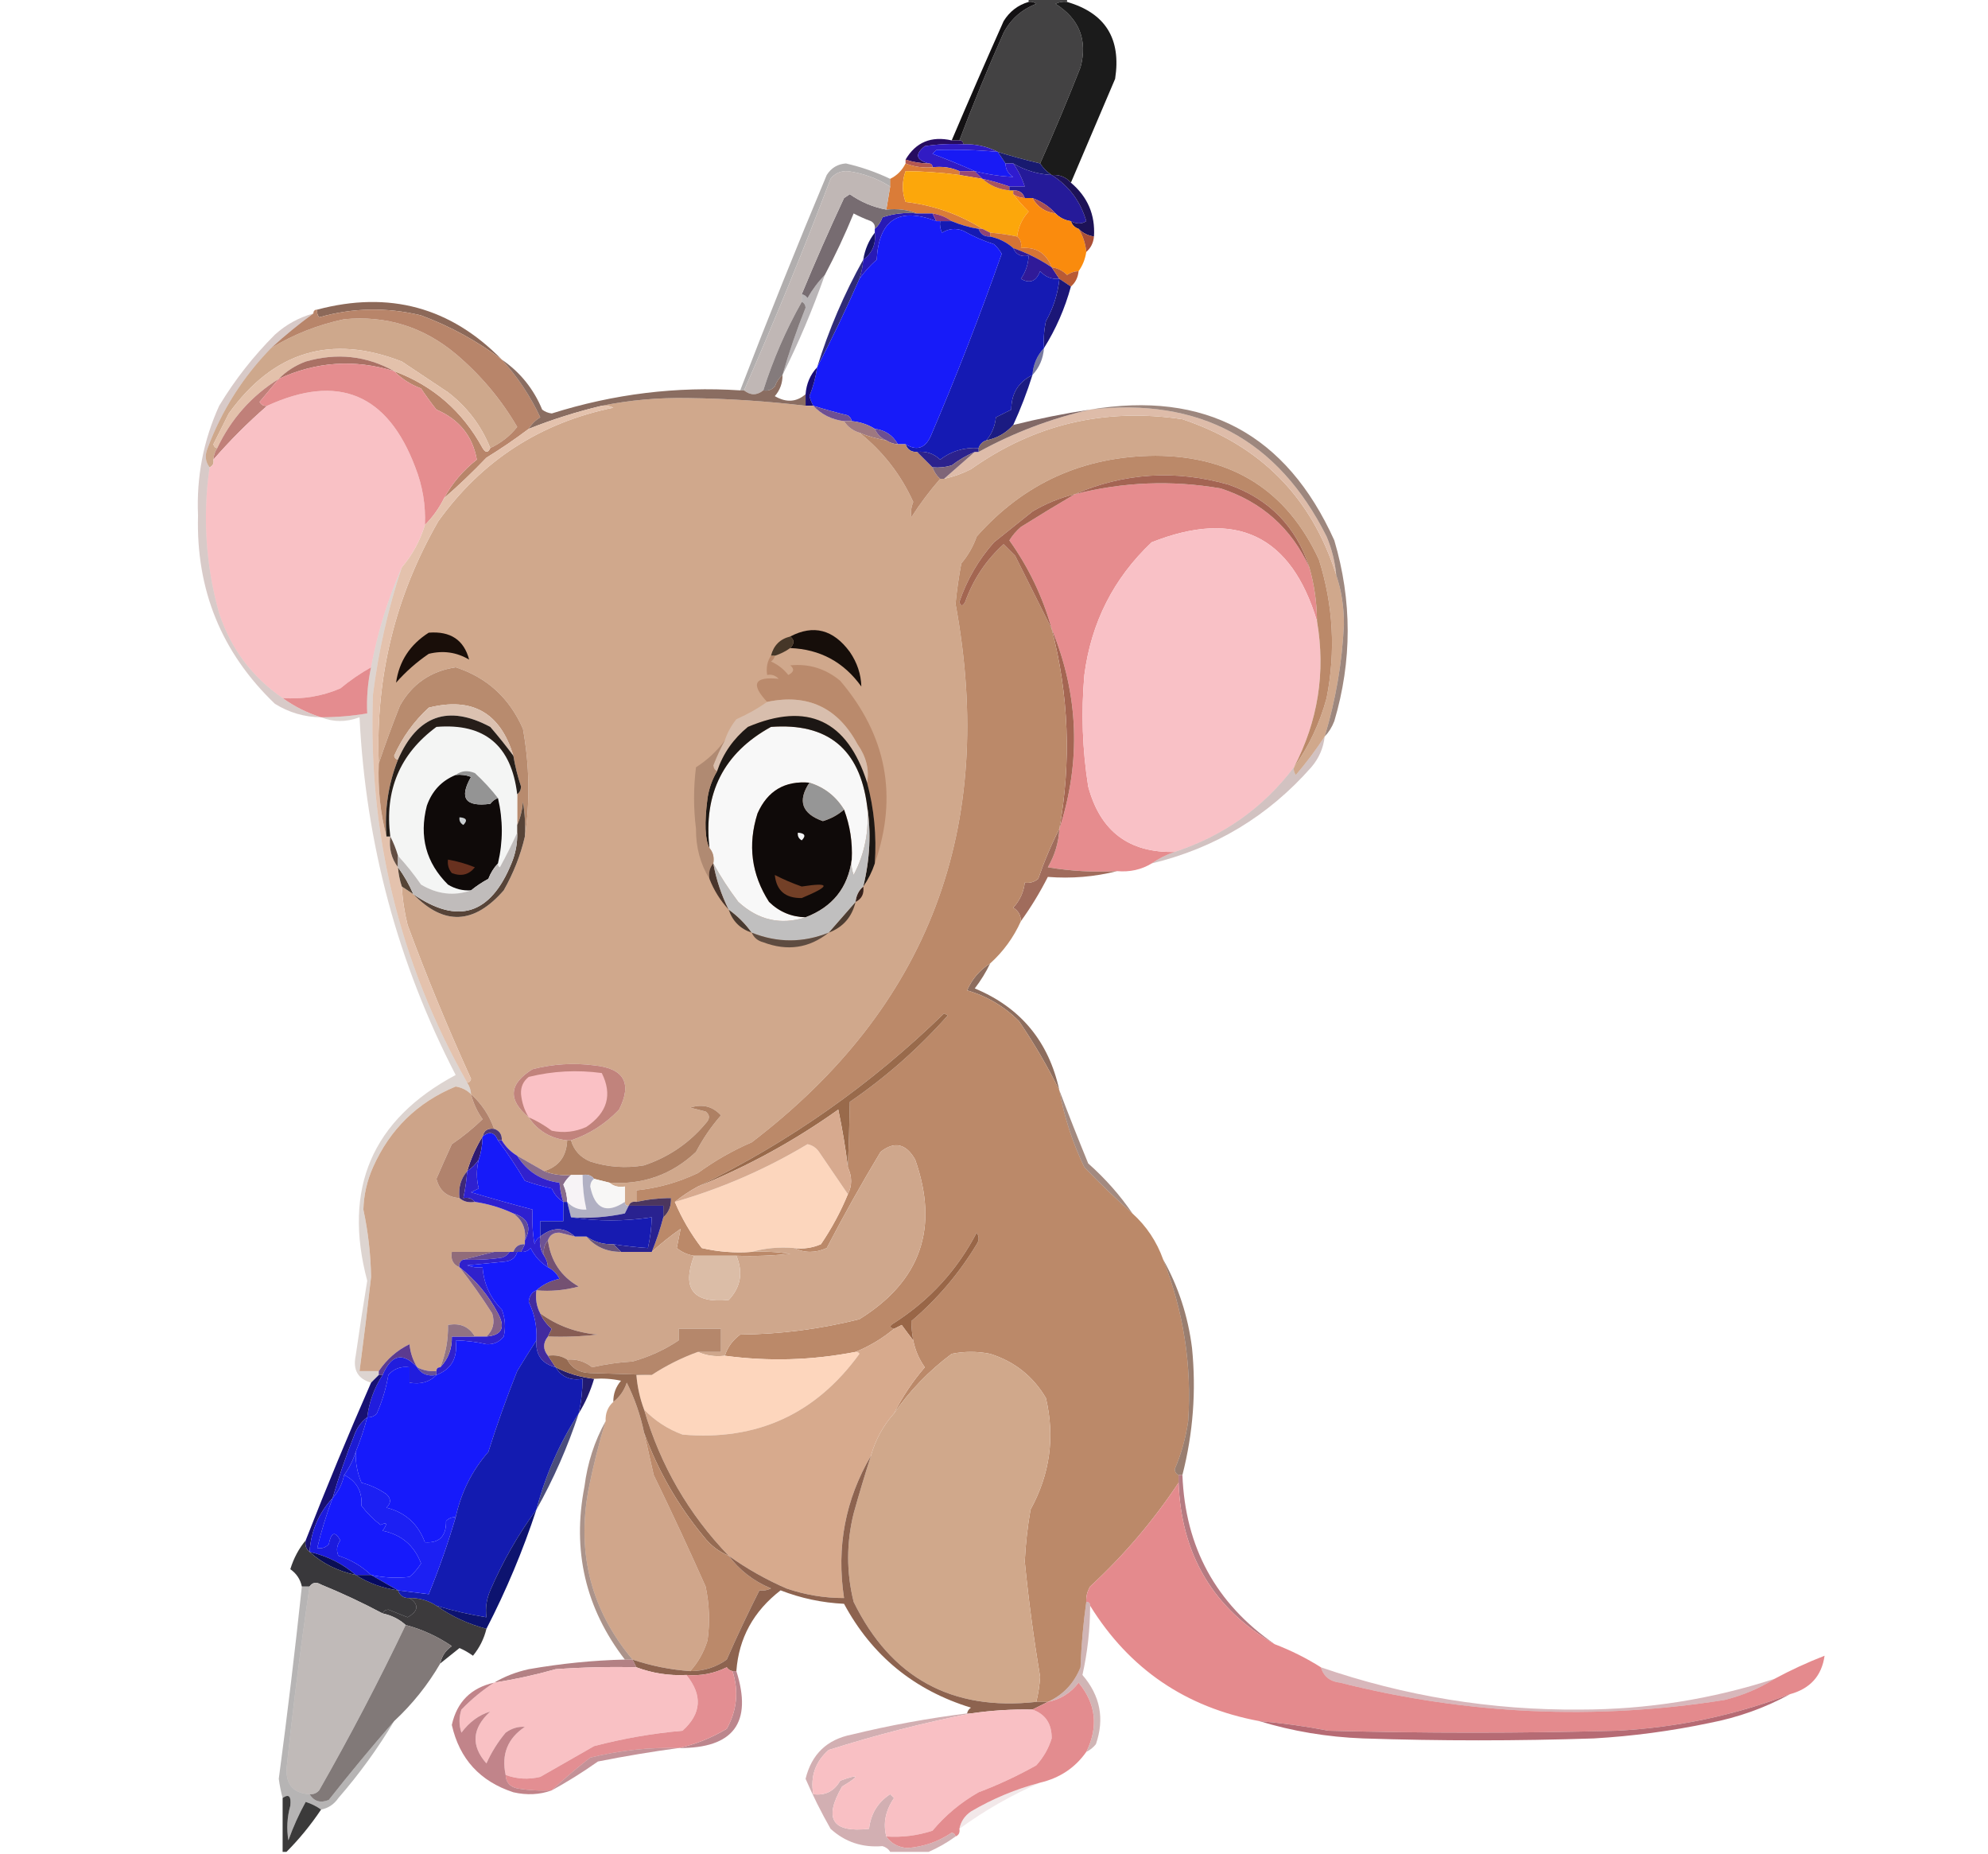 <?xml version="1.0" encoding="UTF-8"?>
<!DOCTYPE svg PUBLIC "-//W3C//DTD SVG 1.1//EN" "http://www.w3.org/Graphics/SVG/1.1/DTD/svg11.dtd">
<svg xmlns="http://www.w3.org/2000/svg" version="1.1" width="517px" height="482px" style="shape-rendering:geometricPrecision; text-rendering:geometricPrecision; image-rendering:optimizeQuality; fill-rule:evenodd; clip-rule:evenodd" xmlns:xlink="http://www.w3.org/1999/xlink">
<g><path style="opacity:1" fill="#434243" d="M 267.5,0.5 C 267.5,0.167 267.5,-0.167 267.5,-0.5C 270.833,-0.5 274.167,-0.5 277.5,-0.5C 277.5,-0.167 277.5,0.167 277.5,0.5C 276.448,0.351 275.448,0.517 274.5,1C 280.711,4.92 282.877,10.42 281,17.5C 277.636,26.046 274.136,34.38 270.5,42.5C 266.753,41.62 263.087,40.62 259.5,39.5C 256.781,38.087 253.781,37.42 250.5,37.5C 250.5,36.833 250.167,36.5 249.5,36.5C 253.044,27.074 256.878,17.741 261,8.5C 262.892,4.942 265.725,2.442 269.5,1C 268.906,0.536 268.239,0.369 267.5,0.5 Z"/></g>
<g><path style="opacity:1" fill="#1b1b1b" d="M 277.5,0.5 C 287.456,3.391 291.623,10.058 290,20.5C 286.152,29.526 282.318,38.526 278.5,47.5C 277.221,46.032 275.554,45.365 273.5,45.5C 272.306,44.728 271.306,43.728 270.5,42.5C 274.136,34.38 277.636,26.046 281,17.5C 282.877,10.42 280.711,4.92 274.5,1C 275.448,0.517 276.448,0.351 277.5,0.5 Z"/></g>
<g><path style="opacity:1" fill="#131113" d="M 267.5,0.5 C 268.239,0.369 268.906,0.536 269.5,1C 265.725,2.442 262.892,4.942 261,8.5C 256.878,17.741 253.044,27.074 249.5,36.5C 248.833,36.5 248.167,36.5 247.5,36.5C 251.896,26.155 256.396,15.821 261,5.5C 262.558,2.979 264.725,1.312 267.5,0.5 Z"/></g>
<g><path style="opacity:1" fill="#270c60" d="M 247.5,36.5 C 248.167,36.5 248.833,36.5 249.5,36.5C 250.167,36.5 250.5,36.833 250.5,37.5C 247.15,37.335 243.817,37.502 240.5,38C 237.862,40.093 238.196,41.593 241.5,42.5C 239.435,42.483 237.435,42.15 235.5,41.5C 238.167,36.972 242.167,35.305 247.5,36.5 Z"/></g>
<g><path style="opacity:1" fill="#311bc4" d="M 250.5,37.5 C 253.781,37.42 256.781,38.087 259.5,39.5C 254.162,38.998 248.828,38.831 243.5,39C 243.167,39.333 242.833,39.667 242.5,40C 246.262,41.417 249.928,42.917 253.5,44.5C 252.167,44.5 250.833,44.5 249.5,44.5C 247.393,43.532 245.059,43.198 242.5,43.5C 242.5,42.833 242.167,42.5 241.5,42.5C 238.196,41.593 237.862,40.093 240.5,38C 243.817,37.502 247.15,37.335 250.5,37.5 Z"/></g>
<g><path style="opacity:1" fill="#181af5" d="M 259.5,39.5 C 260.167,40.5 260.833,41.5 261.5,42.5C 261.511,44.017 262.177,45.184 263.5,46C 260.16,45.845 256.826,45.345 253.5,44.5C 249.928,42.917 246.262,41.417 242.5,40C 242.833,39.667 243.167,39.333 243.5,39C 248.828,38.831 254.162,38.998 259.5,39.5 Z"/></g>
<g><path style="opacity:1" fill="#b25751" d="M 235.5,42.5 C 235.5,42.167 235.5,41.833 235.5,41.5C 237.435,42.15 239.435,42.483 241.5,42.5C 242.167,42.5 242.5,42.833 242.5,43.5C 240.05,43.702 237.717,43.369 235.5,42.5 Z"/></g>
<g><path style="opacity:1" fill="#181a70" d="M 259.5,39.5 C 263.087,40.62 266.753,41.62 270.5,42.5C 271.306,43.728 272.306,44.728 273.5,45.5C 269.879,45.292 266.546,44.292 263.5,42.5C 262.833,42.5 262.167,42.5 261.5,42.5C 260.833,41.5 260.167,40.5 259.5,39.5 Z"/></g>
<g><path style="opacity:1" fill="#da7c38" d="M 235.5,42.5 C 237.717,43.369 240.05,43.702 242.5,43.5C 245.059,43.198 247.393,43.532 249.5,44.5C 249.5,44.833 249.5,45.167 249.5,45.5C 244.859,44.873 240.193,44.54 235.5,44.5C 234.551,47.208 234.551,49.874 235.5,52.5C 242.784,53.364 249.45,55.697 255.5,59.5C 255.167,59.5 254.833,59.5 254.5,59.5C 252.079,59.122 249.746,58.455 247.5,57.5C 246.07,56.462 244.403,55.796 242.5,55.5C 241.167,55.5 239.833,55.5 238.5,55.5C 236.052,54.527 233.385,54.194 230.5,54.5C 230.833,52.5 231.167,50.5 231.5,48.5C 231.5,47.833 231.5,47.167 231.5,46.5C 233.274,45.63 234.607,44.297 235.5,42.5 Z"/></g>
<g><path style="opacity:1" fill="#974875" d="M 249.5,45.5 C 249.5,45.167 249.5,44.833 249.5,44.5C 250.833,44.5 252.167,44.5 253.5,44.5C 254.167,45.167 254.833,45.833 255.5,46.5C 253.5,46.167 251.5,45.833 249.5,45.5 Z"/></g>
<g><path style="opacity:1" fill="#2f1bcf" d="M 261.5,42.5 C 262.167,42.5 262.833,42.5 263.5,42.5C 264.794,44.328 265.794,46.328 266.5,48.5C 265.167,48.5 263.833,48.5 262.5,48.5C 260.228,47.681 257.894,47.015 255.5,46.5C 254.833,45.833 254.167,45.167 253.5,44.5C 256.826,45.345 260.16,45.845 263.5,46C 262.177,45.184 261.511,44.017 261.5,42.5 Z"/></g>
<g><path style="opacity:1" fill="#fca70b" d="M 249.5,45.5 C 251.5,45.833 253.5,46.167 255.5,46.5C 257.395,48.241 259.728,49.241 262.5,49.5C 262.833,49.5 263.167,49.5 263.5,49.5C 263.5,49.833 263.5,50.167 263.5,50.5C 264.677,52.032 266.011,53.532 267.5,55C 265.829,56.843 264.829,59.009 264.5,61.5C 262.194,61.007 259.861,60.674 257.5,60.5C 256.833,60.167 256.167,59.833 255.5,59.5C 249.45,55.697 242.784,53.364 235.5,52.5C 234.551,49.874 234.551,47.208 235.5,44.5C 240.193,44.54 244.859,44.873 249.5,45.5 Z"/></g>
<g><path style="opacity:1" fill="#a7545f" d="M 255.5,46.5 C 257.894,47.015 260.228,47.681 262.5,48.5C 262.5,48.833 262.5,49.167 262.5,49.5C 259.728,49.241 257.395,48.241 255.5,46.5 Z"/></g>
<g><path style="opacity:1" fill="#251a99" d="M 263.5,42.5 C 266.546,44.292 269.879,45.292 273.5,45.5C 277.979,48.323 280.979,52.323 282.5,57.5C 281.3,58.292 279.967,58.292 278.5,57.5C 276.938,57.267 275.605,56.6 274.5,55.5C 272.853,53.674 270.853,52.34 268.5,51.5C 267.833,51.5 267.167,51.5 266.5,51.5C 266.027,50.094 265.027,49.427 263.5,49.5C 263.167,49.5 262.833,49.5 262.5,49.5C 262.5,49.167 262.5,48.833 262.5,48.5C 263.833,48.5 265.167,48.5 266.5,48.5C 265.794,46.328 264.794,44.328 263.5,42.5 Z"/></g>
<g><path style="opacity:1" fill="#ad575f" d="M 263.5,50.5 C 263.5,50.167 263.5,49.833 263.5,49.5C 265.027,49.427 266.027,50.094 266.5,51.5C 265.391,51.443 264.391,51.11 263.5,50.5 Z"/></g>
<g><path style="opacity:1" fill="#aa5250" d="M 268.5,51.5 C 270.853,52.34 272.853,53.674 274.5,55.5C 271.802,55.155 269.802,53.822 268.5,51.5 Z"/></g>
<g><path style="opacity:1" fill="#1d1257" d="M 273.5,45.5 C 275.554,45.365 277.221,46.032 278.5,47.5C 282.854,51.178 284.854,55.845 284.5,61.5C 282.938,61.267 281.605,60.6 280.5,59.5C 279.5,59.167 278.833,58.5 278.5,57.5C 279.967,58.292 281.3,58.292 282.5,57.5C 280.979,52.323 277.979,48.323 273.5,45.5 Z"/></g>
<g><path style="opacity:1" fill="#281ab6" d="M 238.5,55.5 C 239.833,55.5 241.167,55.5 242.5,55.5C 242.833,56.167 243.167,56.833 243.5,57.5C 233.731,53.775 228.564,57.109 228,67.5C 226.261,69.043 224.761,70.71 223.5,72.5C 224.038,70.883 224.371,69.216 224.5,67.5C 226.834,65.824 227.834,63.491 227.5,60.5C 227.5,60.167 227.5,59.833 227.5,59.5C 228.391,58.739 229.058,57.739 229.5,56.5C 232.428,55.516 235.428,55.183 238.5,55.5 Z"/></g>
<g><path style="opacity:1" fill="#776c71" d="M 230.5,54.5 C 233.385,54.194 236.052,54.527 238.5,55.5C 235.428,55.183 232.428,55.516 229.5,56.5C 229.058,57.739 228.391,58.739 227.5,59.5C 227.631,58.624 227.298,57.957 226.5,57.5C 224.941,56.926 223.441,56.26 222,55.5C 219.725,61.045 217.225,66.378 214.5,71.5C 212.777,73.253 211.277,75.253 210,77.5C 209.617,76.944 209.117,76.611 208.5,76.5C 211.965,68.113 215.632,59.78 219.5,51.5C 220,51.167 220.5,50.833 221,50.5C 223.881,52.524 227.047,53.857 230.5,54.5 Z"/></g>
<g><path style="opacity:1" fill="#893878" d="M 242.5,55.5 C 244.403,55.796 246.07,56.462 247.5,57.5C 246.5,57.5 245.5,57.5 244.5,57.5C 244.167,57.5 243.833,57.5 243.5,57.5C 243.167,56.833 242.833,56.167 242.5,55.5 Z"/></g>
<g><path style="opacity:1" fill="#fa8b0d" d="M 263.5,50.5 C 264.391,51.11 265.391,51.443 266.5,51.5C 267.167,51.5 267.833,51.5 268.5,51.5C 269.802,53.822 271.802,55.155 274.5,55.5C 275.605,56.6 276.938,57.267 278.5,57.5C 278.833,58.5 279.5,59.167 280.5,59.5C 281.63,61.315 282.296,63.315 282.5,65.5C 282.204,67.403 281.537,69.07 280.5,70.5C 279.417,70.539 278.417,70.873 277.5,71.5C 276.378,70.37 275.044,69.703 273.5,69.5C 272.126,65.813 269.459,64.147 265.5,64.5C 265.737,63.209 265.404,62.209 264.5,61.5C 264.829,59.009 265.829,56.843 267.5,55C 266.011,53.532 264.677,52.032 263.5,50.5 Z"/></g>
<g><path style="opacity:1" fill="#904576" d="M 254.5,59.5 C 254.833,59.5 255.167,59.5 255.5,59.5C 256.167,59.833 256.833,60.167 257.5,60.5C 257.5,60.833 257.5,61.167 257.5,61.5C 255.973,61.573 254.973,60.906 254.5,59.5 Z"/></g>
<g><path style="opacity:1" fill="#aa4f36" d="M 280.5,59.5 C 281.605,60.6 282.938,61.267 284.5,61.5C 284.34,63.153 283.674,64.486 282.5,65.5C 282.296,63.315 281.63,61.315 280.5,59.5 Z"/></g>
<g><path style="opacity:1" fill="#d57435" d="M 257.5,61.5 C 257.5,61.167 257.5,60.833 257.5,60.5C 259.861,60.674 262.194,61.007 264.5,61.5C 265.404,62.209 265.737,63.209 265.5,64.5C 269.459,64.147 272.126,65.813 273.5,69.5C 270.406,67.418 267.072,65.751 263.5,64.5C 261.819,62.992 259.819,61.992 257.5,61.5 Z"/></g>
<g><path style="opacity:0.992" fill="#151264" d="M 227.5,60.5 C 227.834,63.491 226.834,65.824 224.5,67.5C 224.935,64.843 225.935,62.509 227.5,60.5 Z"/></g>
<g><path style="opacity:1" fill="#301a98" d="M 263.5,64.5 C 267.072,65.751 270.406,67.418 273.5,69.5C 274.167,70.5 274.833,71.5 275.5,72.5C 273.508,72.671 271.842,72.005 270.5,70.5C 269.485,73.168 267.818,73.834 265.5,72.5C 266.747,70.677 267.414,68.677 267.5,66.5C 265.517,66.843 264.183,66.177 263.5,64.5 Z"/></g>
<g><path style="opacity:1" fill="#b95b35" d="M 273.5,69.5 C 275.044,69.703 276.378,70.37 277.5,71.5C 278.417,70.873 279.417,70.539 280.5,70.5C 280.34,72.153 279.674,73.486 278.5,74.5C 277.5,73.833 276.5,73.167 275.5,72.5C 274.833,71.5 274.167,70.5 273.5,69.5 Z"/></g>
<g><path style="opacity:0.89" fill="#161168" d="M 224.5,67.5 C 224.371,69.216 224.038,70.883 223.5,72.5C 220.051,80.394 216.384,88.061 212.5,95.5C 215.542,85.692 219.542,76.358 224.5,67.5 Z"/></g>
<g><path style="opacity:0.471" fill="#5a5353" d="M 231.5,46.5 C 231.5,47.167 231.5,47.833 231.5,48.5C 228.145,46.381 224.479,45.048 220.5,44.5C 218.626,44.39 217.126,45.056 216,46.5C 208.952,65.035 201.452,83.369 193.5,101.5C 193.167,101.5 192.833,101.5 192.5,101.5C 199.704,82.752 207.204,64.086 215,45.5C 216.182,43.643 217.849,42.643 220,42.5C 224.006,43.424 227.839,44.757 231.5,46.5 Z"/></g>
<g><path style="opacity:1" fill="#c0b7b5" d="M 231.5,48.5 C 231.167,50.5 230.833,52.5 230.5,54.5C 227.047,53.857 223.881,52.524 221,50.5C 220.5,50.833 220,51.167 219.5,51.5C 215.632,59.78 211.965,68.113 208.5,76.5C 208.5,77.167 208.5,77.833 208.5,78.5C 204.415,85.725 201.082,93.392 198.5,101.5C 196.833,102.833 195.167,102.833 193.5,101.5C 201.452,83.369 208.952,65.035 216,46.5C 217.126,45.056 218.626,44.39 220.5,44.5C 224.479,45.048 228.145,46.381 231.5,48.5 Z"/></g>
<g><path style="opacity:1" fill="#1b1677" d="M 275.5,72.5 C 276.5,73.167 277.5,73.833 278.5,74.5C 276.926,80.242 274.593,85.575 271.5,90.5C 271.337,88.143 271.503,85.81 272,83.5C 273.94,80.072 275.106,76.406 275.5,72.5 Z"/></g>
<g><path style="opacity:1" fill="#151ab3" d="M 244.5,57.5 C 245.5,57.5 246.5,57.5 247.5,57.5C 249.746,58.455 252.079,59.122 254.5,59.5C 254.973,60.906 255.973,61.573 257.5,61.5C 259.819,61.992 261.819,62.992 263.5,64.5C 264.183,66.177 265.517,66.843 267.5,66.5C 267.414,68.677 266.747,70.677 265.5,72.5C 267.818,73.834 269.485,73.168 270.5,70.5C 271.842,72.005 273.508,72.671 275.5,72.5C 275.106,76.406 273.94,80.072 272,83.5C 271.503,85.81 271.337,88.143 271.5,90.5C 269.707,92.426 268.707,94.759 268.5,97.5C 264.823,99.349 262.99,102.349 263,106.5C 261.667,107.167 260.333,107.833 259,108.5C 258.764,110.811 257.931,112.811 256.5,114.5C 255.5,114.833 254.833,115.5 254.5,116.5C 250.765,116.266 247.432,117.266 244.5,119.5C 242.827,117.914 240.827,117.247 238.5,117.5C 236.973,117.573 235.973,116.906 235.5,115.5C 238.374,117.258 240.541,116.592 242,113.5C 248.699,97.87 254.865,82.037 260.5,66C 259.978,65.05 259.311,64.216 258.5,63.5C 255.721,62.611 253.055,61.444 250.5,60C 248.559,59.257 246.726,59.424 245,60.5C 244.517,59.552 244.351,58.552 244.5,57.5 Z"/></g>
<g><path style="opacity:0.933" fill="#845e4d" d="M 130.5,93.5 C 124.148,88.686 117.148,84.853 109.5,82C 100.561,79.841 91.728,80.008 83,82.5C 82.536,81.906 82.369,81.239 82.5,80.5C 101.196,75.547 117.196,79.881 130.5,93.5 Z"/></g>
<g><path style="opacity:1" fill="#847b7c" d="M 208.5,78.5 C 209.097,78.735 209.43,79.235 209.5,80C 207.193,85.757 205.193,91.59 203.5,97.5C 202.609,98.261 201.942,99.261 201.5,100.5C 200.675,101.386 199.675,101.719 198.5,101.5C 201.082,93.392 204.415,85.725 208.5,78.5 Z"/></g>
<g><path style="opacity:1" fill="#cea88c" d="M 127.5,116.5 C 125.166,110.671 121.5,105.837 116.5,102C 112.5,99.333 108.5,96.667 104.5,94C 86.141,86.839 71.141,91.339 59.5,107.5C 58.171,110.158 56.838,112.824 55.5,115.5C 55.624,116.107 55.957,116.44 56.5,116.5C 55.89,117.391 55.557,118.391 55.5,119.5C 55.672,120.492 55.338,121.158 54.5,121.5C 53.387,120.054 53.22,118.387 54,116.5C 57.687,106.654 63.187,97.987 70.5,90.5C 76.319,86.95 82.652,84.45 89.5,83C 100.412,81.971 110.079,84.971 118.5,92C 124.975,97.466 130.308,103.799 134.5,111C 132.638,113.354 130.305,115.187 127.5,116.5 Z"/></g>
<g><path style="opacity:0.404" fill="#52484e" d="M 214.5,71.5 C 211.345,80.466 207.679,89.132 203.5,97.5C 205.193,91.59 207.193,85.757 209.5,80C 209.43,79.235 209.097,78.735 208.5,78.5C 208.5,77.833 208.5,77.167 208.5,76.5C 209.117,76.611 209.617,76.944 210,77.5C 211.277,75.253 212.777,73.253 214.5,71.5 Z"/></g>
<g><path style="opacity:1" fill="#b8856a" d="M 82.5,80.5 C 82.369,81.239 82.536,81.906 83,82.5C 91.728,80.008 100.561,79.841 109.5,82C 117.148,84.853 124.148,88.686 130.5,93.5C 134.557,97.926 137.89,102.926 140.5,108.5C 139.23,109.288 138.23,110.288 137.5,111.5C 134.011,114.137 130.345,116.637 126.5,119C 122.964,122.704 119.298,126.204 115.5,129.5C 117.579,125.665 120.412,122.331 124,119.5C 122.912,113.374 119.412,109.041 113.5,106.5C 112.076,104.709 110.742,102.875 109.5,101C 106.761,99.974 104.428,98.474 102.5,96.5C 112.586,100.244 120.252,106.91 125.5,116.5C 126.257,117.773 126.923,117.773 127.5,116.5C 130.305,115.187 132.638,113.354 134.5,111C 130.308,103.799 124.975,97.466 118.5,92C 110.079,84.971 100.412,81.971 89.5,83C 82.652,84.45 76.319,86.95 70.5,90.5C 74.053,87.242 77.72,84.242 81.5,81.5C 81.5,80.833 81.833,80.5 82.5,80.5 Z"/></g>
<g><path style="opacity:0.545" fill="#090c4e" d="M 271.5,90.5 C 271.293,93.241 270.293,95.574 268.5,97.5C 268.707,94.759 269.707,92.426 271.5,90.5 Z"/></g>
<g><path style="opacity:1" fill="#171bf9" d="M 243.5,57.5 C 243.833,57.5 244.167,57.5 244.5,57.5C 244.351,58.552 244.517,59.552 245,60.5C 246.726,59.424 248.559,59.257 250.5,60C 253.055,61.444 255.721,62.611 258.5,63.5C 259.311,64.216 259.978,65.05 260.5,66C 254.865,82.037 248.699,97.87 242,113.5C 240.541,116.592 238.374,117.258 235.5,115.5C 234.833,115.5 234.167,115.5 233.5,115.5C 232.198,113.178 230.198,111.845 227.5,111.5C 225.685,110.37 223.685,109.704 221.5,109.5C 221.389,108.883 221.056,108.383 220.5,108C 217.454,107.261 214.454,106.428 211.5,105.5C 211.077,104.735 210.743,103.902 210.5,103C 211.479,100.567 212.145,98.067 212.5,95.5C 216.384,88.061 220.051,80.394 223.5,72.5C 224.761,70.71 226.261,69.043 228,67.5C 228.564,57.109 233.731,53.775 243.5,57.5 Z"/></g>
<g><path style="opacity:1" fill="#e3c1ab" d="M 127.5,116.5 C 126.923,117.773 126.257,117.773 125.5,116.5C 120.252,106.91 112.586,100.244 102.5,96.5C 95.288,92.495 87.621,91.662 79.5,94C 76.761,95.026 74.428,96.526 72.5,98.5C 65.419,102.916 60.086,108.916 56.5,116.5C 55.957,116.44 55.624,116.107 55.5,115.5C 56.838,112.824 58.171,110.158 59.5,107.5C 71.141,91.339 86.141,86.839 104.5,94C 108.5,96.667 112.5,99.333 116.5,102C 121.5,105.837 125.166,110.671 127.5,116.5 Z"/></g>
<g><path style="opacity:1" fill="#aa7165" d="M 102.5,96.5 C 92.212,93.343 82.212,94.01 72.5,98.5C 74.428,96.526 76.761,95.026 79.5,94C 87.621,91.662 95.288,92.495 102.5,96.5 Z"/></g>
<g><path style="opacity:1" fill="#180d75" d="M 212.5,95.5 C 212.145,98.067 211.479,100.567 210.5,103C 210.743,103.902 211.077,104.735 211.5,105.5C 210.833,105.5 210.167,105.5 209.5,105.5C 209.5,104.5 209.5,103.5 209.5,102.5C 209.707,99.759 210.707,97.426 212.5,95.5 Z"/></g>
<g><path style="opacity:1" fill="#d0a88c" d="M 209.5,105.5 C 210.167,105.5 210.833,105.5 211.5,105.5C 213.612,107.771 216.279,109.104 219.5,109.5C 220.436,110.974 221.77,111.974 223.5,112.5C 229.608,117.383 234.274,123.383 237.5,130.5C 236.957,131.864 236.79,133.197 237,134.5C 239.266,130.958 241.766,127.625 244.5,124.5C 244.833,124.5 245.167,124.5 245.5,124.5C 247.924,123.97 250.257,123.136 252.5,122C 268.949,110.307 287.282,105.974 307.5,109C 327.787,115.786 341.12,129.286 347.5,149.5C 348.874,153.588 349.541,157.921 349.5,162.5C 349.016,172.407 347.349,182.074 344.5,191.5C 342.277,194.911 339.777,198.244 337,201.5C 336.536,200.906 336.369,200.239 336.5,199.5C 340.369,194.097 343.202,188.097 345,181.5C 347.397,169.329 346.73,157.329 343,145.5C 334.704,127.585 320.537,118.585 300.5,118.5C 281.789,118.609 266.289,125.609 254,139.5C 253.099,142.071 251.766,144.404 250,146.5C 249.337,149.977 248.837,153.477 248.5,157C 259.25,215.159 241.584,261.826 195.5,297C 190.508,299.161 185.841,301.828 181.5,305C 176.414,307.418 171.081,308.918 165.5,309.5C 165.5,310.5 165.5,311.5 165.5,312.5C 164.508,312.328 163.842,312.662 163.5,313.5C 162.833,313.5 162.5,313.167 162.5,312.5C 162.5,311.167 162.5,309.833 162.5,308.5C 160.901,308.768 159.568,308.434 158.5,307.5C 167.186,308.105 174.686,305.438 181,299.5C 182.809,296.036 184.976,292.869 187.5,290C 185.316,287.632 182.649,286.965 179.5,288C 180.833,288.333 182.167,288.667 183.5,289C 184.451,289.718 184.617,290.551 184,291.5C 179.639,296.934 174.139,300.767 167.5,303C 162.743,303.81 158.076,303.476 153.5,302C 150.921,300.924 149.254,299.091 148.5,296.5C 153.299,294.877 157.465,292.21 161,288.5C 164.463,281.61 162.297,277.776 154.5,277C 149.109,276.308 143.775,276.641 138.5,278C 132.336,281.79 132.003,285.956 137.5,290.5C 139.807,293.996 143.14,295.996 147.5,296.5C 147.327,300.658 145.327,303.325 141.5,304.5C 139.167,303.167 136.833,301.833 134.5,300.5C 132.833,299.5 131.5,298.167 130.5,296.5C 130.573,294.973 129.906,293.973 128.5,293.5C 127.241,289.975 125.241,286.975 122.5,284.5C 122.443,283.391 122.11,282.391 121.5,281.5C 122.043,281.44 122.376,281.107 122.5,280.5C 116.376,267.059 110.876,253.726 106,240.5C 105.174,237.207 104.674,233.874 104.5,230.5C 105.5,231.167 106.5,231.833 107.5,232.5C 115.435,240.71 123.268,240.377 131,231.5C 133.555,226.983 135.388,222.316 136.5,217.5C 137.864,208.289 137.698,198.956 136,189.5C 132.489,181.484 126.656,176.15 118.5,173.5C 112.011,174.49 107.178,177.823 104,183.5C 101.999,188.547 100.166,193.547 98.5,198.5C 97.641,175.949 102.807,154.949 114,135.5C 125.322,119.754 140.489,109.921 159.5,106C 158.552,105.517 157.552,105.351 156.5,105.5C 163.777,104.017 171.277,103.35 179,103.5C 189.208,103.631 199.375,104.297 209.5,105.5 Z"/></g>
<g><path style="opacity:0.937" fill="#826357" d="M 130.5,93.5 C 135.273,96.776 138.773,101.11 141,106.5C 141.725,107.059 142.558,107.392 143.5,107.5C 159.647,102.412 175.981,100.412 192.5,101.5C 192.833,101.5 193.167,101.5 193.5,101.5C 195.167,102.833 196.833,102.833 198.5,101.5C 199.675,101.719 200.675,101.386 201.5,100.5C 201.942,99.261 202.609,98.261 203.5,97.5C 203.528,99.582 202.861,101.416 201.5,103C 204.463,104.729 207.13,104.562 209.5,102.5C 209.5,103.5 209.5,104.5 209.5,105.5C 199.375,104.297 189.208,103.631 179,103.5C 171.277,103.35 163.777,104.017 156.5,105.5C 150.015,107.038 143.682,109.038 137.5,111.5C 138.23,110.288 139.23,109.288 140.5,108.5C 137.89,102.926 134.557,97.926 130.5,93.5 Z"/></g>
<g><path style="opacity:1" fill="#c08079" d="M 72.5,98.5 C 70.856,100.481 69.19,102.481 67.5,104.5C 67.957,105.298 68.624,105.631 69.5,105.5C 64.5,109.833 59.833,114.5 55.5,119.5C 55.557,118.391 55.89,117.391 56.5,116.5C 60.086,108.916 65.419,102.916 72.5,98.5 Z"/></g>
<g><path style="opacity:1" fill="#6e4f93" d="M 211.5,105.5 C 214.454,106.428 217.454,107.261 220.5,108C 221.056,108.383 221.389,108.883 221.5,109.5C 220.833,109.5 220.167,109.5 219.5,109.5C 216.279,109.104 213.612,107.771 211.5,105.5 Z"/></g>
<g><path style="opacity:1" fill="#debca9" d="M 283.5,106.5 C 311.864,103.26 332.364,114.26 345,139.5C 346.352,142.72 347.186,146.053 347.5,149.5C 341.12,129.286 327.787,115.786 307.5,109C 287.282,105.974 268.949,110.307 252.5,122C 250.257,123.136 247.924,123.97 245.5,124.5C 248.167,122.167 250.833,119.833 253.5,117.5C 253.833,117.5 254.167,117.5 254.5,117.5C 263.698,112.457 273.365,108.79 283.5,106.5 Z"/></g>
<g><path style="opacity:1" fill="#1b1b82" d="M 268.5,97.5 C 267.111,101.944 265.444,106.277 263.5,110.5C 261.664,112.588 259.331,113.921 256.5,114.5C 257.931,112.811 258.764,110.811 259,108.5C 260.333,107.833 261.667,107.167 263,106.5C 262.99,102.349 264.823,99.349 268.5,97.5 Z"/></g>
<g><path style="opacity:0.757" fill="#7e6155" d="M 283.5,106.5 C 313.359,101.513 334.526,112.846 347,140.5C 351.64,156.158 351.64,171.825 347,187.5C 346.392,189.066 345.558,190.4 344.5,191.5C 347.349,182.074 349.016,172.407 349.5,162.5C 349.541,157.921 348.874,153.588 347.5,149.5C 347.186,146.053 346.352,142.72 345,139.5C 332.364,114.26 311.864,103.26 283.5,106.5 Z"/></g>
<g><path style="opacity:1" fill="#f9c1c5" d="M 110.5,136.5 C 109.247,140.611 107.247,144.277 104.5,147.5C 100.857,155.77 98.19,164.436 96.5,173.5C 93.688,175.076 91.022,176.91 88.5,179C 83.716,181.032 78.716,181.866 73.5,181.5C 65.586,176.072 60.086,168.739 57,159.5C 53.493,146.993 52.66,134.327 54.5,121.5C 55.338,121.158 55.672,120.492 55.5,119.5C 59.833,114.5 64.5,109.833 69.5,105.5C 87.951,97.044 100.784,102.377 108,121.5C 109.895,126.325 110.728,131.325 110.5,136.5 Z"/></g>
<g><path style="opacity:1" fill="#9e7880" d="M 219.5,109.5 C 220.167,109.5 220.833,109.5 221.5,109.5C 223.685,109.704 225.685,110.37 227.5,111.5C 228.1,112.9 229.1,113.9 230.5,114.5C 228.071,114.116 225.737,113.449 223.5,112.5C 221.77,111.974 220.436,110.974 219.5,109.5 Z"/></g>
<g><path style="opacity:0.98" fill="#806663" d="M 283.5,106.5 C 273.365,108.79 263.698,112.457 254.5,117.5C 254.5,117.167 254.5,116.833 254.5,116.5C 254.833,115.5 255.5,114.833 256.5,114.5C 259.331,113.921 261.664,112.588 263.5,110.5C 270.108,108.848 276.775,107.514 283.5,106.5 Z"/></g>
<g><path style="opacity:1" fill="#6d4f91" d="M 227.5,111.5 C 230.198,111.845 232.198,113.178 233.5,115.5C 232.391,115.443 231.391,115.11 230.5,114.5C 229.1,113.9 228.1,112.9 227.5,111.5 Z"/></g>
<g><path style="opacity:1" fill="#e58d8f" d="M 102.5,96.5 C 104.428,98.474 106.761,99.974 109.5,101C 110.742,102.875 112.076,104.709 113.5,106.5C 119.412,109.041 122.912,113.374 124,119.5C 120.412,122.331 117.579,125.665 115.5,129.5C 114.214,132.117 112.547,134.45 110.5,136.5C 110.728,131.325 109.895,126.325 108,121.5C 100.784,102.377 87.951,97.044 69.5,105.5C 68.624,105.631 67.957,105.298 67.5,104.5C 69.19,102.481 70.856,100.481 72.5,98.5C 82.212,94.01 92.212,93.343 102.5,96.5 Z"/></g>
<g><path style="opacity:1" fill="#e4c2ad" d="M 156.5,105.5 C 157.552,105.351 158.552,105.517 159.5,106C 140.489,109.921 125.322,119.754 114,135.5C 102.807,154.949 97.641,175.949 98.5,198.5C 98.239,205.072 98.906,211.406 100.5,217.5C 100.833,217.5 101.167,217.5 101.5,217.5C 101.111,220.553 101.777,223.22 103.5,225.5C 103.629,227.216 103.962,228.883 104.5,230.5C 104.674,233.874 105.174,237.207 106,240.5C 110.876,253.726 116.376,267.059 122.5,280.5C 122.376,281.107 122.043,281.44 121.5,281.5C 103.786,250.182 95.619,216.516 97,180.5C 98.433,169.221 100.933,158.221 104.5,147.5C 107.247,144.277 109.247,140.611 110.5,136.5C 112.547,134.45 114.214,132.117 115.5,129.5C 119.298,126.204 122.964,122.704 126.5,119C 130.345,116.637 134.011,114.137 137.5,111.5C 143.682,109.038 150.015,107.038 156.5,105.5 Z"/></g>
<g><path style="opacity:1" fill="#b8876a" d="M 223.5,112.5 C 225.737,113.449 228.071,114.116 230.5,114.5C 231.391,115.11 232.391,115.443 233.5,115.5C 234.167,115.5 234.833,115.5 235.5,115.5C 235.973,116.906 236.973,117.573 238.5,117.5C 239.833,118.833 241.167,120.167 242.5,121.5C 242.932,122.71 243.599,123.71 244.5,124.5C 241.766,127.625 239.266,130.958 237,134.5C 236.79,133.197 236.957,131.864 237.5,130.5C 234.274,123.383 229.608,117.383 223.5,112.5 Z"/></g>
<g><path style="opacity:1" fill="#2c228d" d="M 254.5,116.5 C 254.5,116.833 254.5,117.167 254.5,117.5C 254.167,117.5 253.833,117.5 253.5,117.5C 251.391,118.391 249.391,119.558 247.5,121C 245.866,121.494 244.199,121.66 242.5,121.5C 241.167,120.167 239.833,118.833 238.5,117.5C 240.827,117.247 242.827,117.914 244.5,119.5C 247.432,117.266 250.765,116.266 254.5,116.5 Z"/></g>
<g><path style="opacity:1" fill="#7f6578" d="M 253.5,117.5 C 250.833,119.833 248.167,122.167 245.5,124.5C 245.167,124.5 244.833,124.5 244.5,124.5C 243.599,123.71 242.932,122.71 242.5,121.5C 244.199,121.66 245.866,121.494 247.5,121C 249.391,119.558 251.391,118.391 253.5,117.5 Z"/></g>
<g><path style="opacity:1" fill="#e68c8e" d="M 340.5,147.5 C 341.807,152.066 342.474,156.733 342.5,161.5C 335.783,139.144 321.45,132.311 299.5,141C 289.604,150.348 283.77,161.848 282,175.5C 281.141,185.219 281.474,194.885 283,204.5C 286.117,216.132 293.617,221.799 305.5,221.5C 303.371,222.203 301.371,223.203 299.5,224.5C 296.829,226.118 293.829,226.785 290.5,226.5C 284.463,226.829 278.463,226.496 272.5,225.5C 274.312,222.397 275.312,219.064 275.5,215.5C 281.198,197.93 280.531,180.597 273.5,163.5C 271.19,155.213 267.523,147.546 262.5,140.5C 263.313,139.186 264.313,138.019 265.5,137C 270.192,134.065 274.858,131.231 279.5,128.5C 292.063,125.291 304.73,124.791 317.5,127C 328.173,130.509 335.84,137.343 340.5,147.5 Z"/></g>
<g><path style="opacity:0.331" fill="#8a5f59" d="M 81.5,81.5 C 77.72,84.242 74.053,87.242 70.5,90.5C 63.187,97.987 57.687,106.654 54,116.5C 53.22,118.387 53.387,120.054 54.5,121.5C 52.66,134.327 53.493,146.993 57,159.5C 60.086,168.739 65.586,176.072 73.5,181.5C 76.596,183.715 79.93,185.381 83.5,186.5C 79.187,186.452 75.187,185.285 71.5,183C 57.624,169.727 50.958,153.394 51.5,134C 51.07,123.996 52.903,114.496 57,105.5C 61.07,98.76 65.904,92.593 71.5,87C 74.406,84.38 77.739,82.547 81.5,81.5 Z"/></g>
<g><path style="opacity:1" fill="#f9c1c6" d="M 342.5,161.5 C 344.773,174.808 342.773,187.475 336.5,199.5C 328.54,209.997 318.207,217.33 305.5,221.5C 293.617,221.799 286.117,216.132 283,204.5C 281.474,194.885 281.141,185.219 282,175.5C 283.77,161.848 289.604,150.348 299.5,141C 321.45,132.311 335.783,139.144 342.5,161.5 Z"/></g>
<g><path style="opacity:1" fill="#160e0a" d="M 205.5,168.5 C 206.625,167.348 206.625,166.348 205.5,165.5C 211.54,162.33 216.707,163.663 221,169.5C 222.914,172.298 223.914,175.298 224,178.5C 219.44,172.137 213.273,168.804 205.5,168.5 Z"/></g>
<g><path style="opacity:1" fill="#a46552" d="M 273.5,163.5 C 280.531,180.597 281.198,197.93 275.5,215.5C 278.623,198.005 277.957,180.671 273.5,163.5 Z"/></g>
<g><path style="opacity:1" fill="#463728" d="M 205.5,165.5 C 206.625,166.348 206.625,167.348 205.5,168.5C 204.329,169.345 202.995,170.011 201.5,170.5C 201.167,170.5 200.833,170.5 200.5,170.5C 201.189,167.811 202.856,166.144 205.5,165.5 Z"/></g>
<g><path style="opacity:1" fill="#190e09" d="M 111.5,164.5 C 117.155,164.054 120.655,166.387 122,171.5C 118.744,169.571 115.244,169.071 111.5,170C 108.37,172.128 105.537,174.628 103,177.5C 103.797,171.923 106.63,167.59 111.5,164.5 Z"/></g>
<g><path style="opacity:1" fill="#b88b6e" d="M 136.5,217.5 C 136.665,214.482 136.498,211.482 136,208.5C 135.809,210.708 135.309,212.708 134.5,214.5C 134.5,211.833 134.5,209.167 134.5,206.5C 135.124,206.083 135.457,205.416 135.5,204.5C 134.622,201.87 133.955,199.203 133.5,196.5C 130.135,185.318 122.802,181.151 111.5,184C 107.642,187.549 104.642,191.715 102.5,196.5C 102.624,197.107 102.957,197.44 103.5,197.5C 100.965,203.889 99.965,210.556 100.5,217.5C 98.906,211.406 98.239,205.072 98.5,198.5C 100.166,193.547 101.999,188.547 104,183.5C 107.178,177.823 112.011,174.49 118.5,173.5C 126.656,176.15 132.489,181.484 136,189.5C 137.698,198.956 137.864,208.289 136.5,217.5 Z"/></g>
<g><path style="opacity:1" fill="#ba8a6c" d="M 200.5,170.5 C 200.833,170.5 201.167,170.5 201.5,170.5C 201.389,171.117 201.056,171.617 200.5,172C 202.286,172.785 203.786,173.951 205,175.5C 206.487,174.747 206.654,173.914 205.5,173C 210.36,172.508 214.694,173.842 218.5,177C 230.574,191.199 233.574,207.033 227.5,224.5C 228.002,217.318 227.335,210.318 225.5,203.5C 226.105,200.082 225.271,196.749 223,193.5C 217.871,183.961 210.038,180.294 199.5,182.5C 195.152,177.862 196.152,175.862 202.5,176.5C 201.675,175.614 200.675,175.281 199.5,175.5C 199.216,173.585 199.549,171.919 200.5,170.5 Z"/></g>
<g><path style="opacity:1" fill="#dbc1b0" d="M 133.5,196.5 C 131.639,193.978 129.639,191.478 127.5,189C 116.553,183.15 108.553,185.984 103.5,197.5C 102.957,197.44 102.624,197.107 102.5,196.5C 104.642,191.715 107.642,187.549 111.5,184C 122.802,181.151 130.135,185.318 133.5,196.5 Z"/></g>
<g><path style="opacity:1" fill="#e48c8f" d="M 96.5,173.5 C 95.64,177.434 95.307,181.434 95.5,185.5C 91.534,186.162 87.534,186.495 83.5,186.5C 79.93,185.381 76.596,183.715 73.5,181.5C 78.716,181.866 83.716,181.032 88.5,179C 91.022,176.91 93.688,175.076 96.5,173.5 Z"/></g>
<g><path style="opacity:1" fill="#d8bead" d="M 225.5,203.5 C 220.351,187.256 210.018,182.423 194.5,189C 190.704,192.107 188.037,195.94 186.5,200.5C 185.903,200.265 185.57,199.765 185.5,199C 186.391,196.721 187.391,194.554 188.5,192.5C 189.131,190.552 190.131,188.719 191.5,187C 194.391,185.726 197.058,184.226 199.5,182.5C 210.038,180.294 217.871,183.961 223,193.5C 225.271,196.749 226.105,200.082 225.5,203.5 Z"/></g>
<g><path style="opacity:1" fill="#f4f5f4" d="M 134.5,206.5 C 134.5,209.167 134.5,211.833 134.5,214.5C 134.5,215.167 134.5,215.833 134.5,216.5C 133.152,219.492 131.652,222.492 130,225.5C 129.601,225.272 129.435,224.938 129.5,224.5C 130.833,218.833 130.833,213.167 129.5,207.5C 127.706,205.203 125.706,203.037 123.5,201C 121.613,200.22 119.946,200.387 118.5,201.5C 114.847,202.989 112.347,205.656 111,209.5C 108.955,217.497 110.788,224.331 116.5,230C 118.345,231.128 120.345,231.628 122.5,231.5C 118.075,233.027 113.742,232.527 109.5,230C 107.636,227.312 105.636,224.812 103.5,222.5C 102.976,220.694 102.309,219.028 101.5,217.5C 99.984,205.518 103.984,196.018 113.5,189C 125.988,187.972 132.988,193.805 134.5,206.5 Z"/></g>
<g><path style="opacity:1" fill="#f8f8f8" d="M 225.5,209.5 C 226.098,215.901 224.932,221.901 222,227.5C 221.51,226.207 221.343,224.873 221.5,223.5C 221.731,219.007 221.064,214.674 219.5,210.5C 217.363,207.027 214.363,204.694 210.5,203.5C 204.102,202.949 199.602,205.616 197,211.5C 194.408,219.664 195.408,227.331 200,234.5C 202.651,237.076 205.818,238.409 209.5,238.5C 203.026,240.588 197.193,239.255 192,234.5C 189.56,231.272 187.394,227.939 185.5,224.5C 185.768,222.901 185.434,221.568 184.5,220.5C 182.87,206.256 188.204,195.756 200.5,189C 215.241,187.9 223.574,194.733 225.5,209.5 Z"/></g>
<g><path style="opacity:1" fill="#261e19" d="M 133.5,196.5 C 133.955,199.203 134.622,201.87 135.5,204.5C 135.457,205.416 135.124,206.083 134.5,206.5C 132.988,193.805 125.988,187.972 113.5,189C 103.984,196.018 99.984,205.518 101.5,217.5C 101.167,217.5 100.833,217.5 100.5,217.5C 99.965,210.556 100.965,203.889 103.5,197.5C 108.553,185.984 116.553,183.15 127.5,189C 129.639,191.478 131.639,193.978 133.5,196.5 Z"/></g>
<g><path style="opacity:1" fill="#1c1714" d="M 225.5,203.5 C 227.335,210.318 228.002,217.318 227.5,224.5C 226.797,226.629 225.797,228.629 224.5,230.5C 226.243,223.403 226.577,216.403 225.5,209.5C 223.574,194.733 215.241,187.9 200.5,189C 188.204,195.756 182.87,206.256 184.5,220.5C 183.323,218.253 183.156,213.92 184,207.5C 184.379,204.97 185.213,202.637 186.5,200.5C 188.037,195.94 190.704,192.107 194.5,189C 210.018,182.423 220.351,187.256 225.5,203.5 Z"/></g>
<g><path style="opacity:1" fill="#0f0a09" d="M 118.5,201.5 C 119.873,201.343 121.207,201.51 122.5,202C 119.334,207.519 121.001,209.852 127.5,209C 128.044,208.283 128.711,207.783 129.5,207.5C 130.833,213.167 130.833,218.833 129.5,224.5C 128.442,225.6 127.608,226.934 127,228.5C 125.348,229.399 123.848,230.399 122.5,231.5C 120.345,231.628 118.345,231.128 116.5,230C 110.788,224.331 108.955,217.497 111,209.5C 112.347,205.656 114.847,202.989 118.5,201.5 Z"/></g>
<g><path style="opacity:1" fill="#0f0a09" d="M 210.5,203.5 C 207.357,208.231 208.523,211.564 214,213.5C 216.085,212.876 217.918,211.876 219.5,210.5C 221.064,214.674 221.731,219.007 221.5,223.5C 220.513,230.829 216.513,235.829 209.5,238.5C 205.818,238.409 202.651,237.076 200,234.5C 195.408,227.331 194.408,219.664 197,211.5C 199.602,205.616 204.102,202.949 210.5,203.5 Z"/></g>
<g><path style="opacity:1" fill="#949494" d="M 118.5,201.5 C 119.946,200.387 121.613,200.22 123.5,201C 125.706,203.037 127.706,205.203 129.5,207.5C 128.711,207.783 128.044,208.283 127.5,209C 121.001,209.852 119.334,207.519 122.5,202C 121.207,201.51 119.873,201.343 118.5,201.5 Z"/></g>
<g><path style="opacity:1" fill="#969696" d="M 210.5,203.5 C 214.363,204.694 217.363,207.027 219.5,210.5C 217.918,211.876 216.085,212.876 214,213.5C 208.523,211.564 207.357,208.231 210.5,203.5 Z"/></g>
<g><path style="opacity:1" fill="#c9ced0" d="M 119.5,212.5 C 121.337,212.639 121.67,213.306 120.5,214.5C 119.702,214.043 119.369,213.376 119.5,212.5 Z"/></g>
<g><path style="opacity:0.278" fill="#866659" d="M 104.5,147.5 C 100.933,158.221 98.433,169.221 97,180.5C 95.619,216.516 103.786,250.182 121.5,281.5C 122.11,282.391 122.443,283.391 122.5,284.5C 121.406,283.418 120.073,282.752 118.5,282.5C 108.56,286.607 101.393,293.607 97,303.5C 95.442,307.007 94.608,310.673 94.5,314.5C 95.732,320.263 96.398,326.096 96.5,332C 95.579,340.182 94.579,348.348 93.5,356.5C 95.167,356.5 96.833,356.5 98.5,356.5C 98.5,356.833 98.5,357.167 98.5,357.5C 97.833,358.167 97.167,358.833 96.5,359.5C 93.065,358.511 91.731,356.178 92.5,352.5C 93.437,345.985 94.437,339.485 95.5,333C 89.111,308.96 96.777,291.127 118.5,279.5C 103.446,250.333 95.113,219.333 93.5,186.5C 90.033,187.788 86.7,187.788 83.5,186.5C 87.534,186.495 91.534,186.162 95.5,185.5C 95.307,181.434 95.64,177.434 96.5,173.5C 98.19,164.436 100.857,155.77 104.5,147.5 Z"/></g>
<g><path style="opacity:1" fill="#b08a72" d="M 188.5,192.5 C 187.391,194.554 186.391,196.721 185.5,199C 185.57,199.765 185.903,200.265 186.5,200.5C 185.213,202.637 184.379,204.97 184,207.5C 183.156,213.92 183.323,218.253 184.5,220.5C 185.434,221.568 185.768,222.901 185.5,224.5C 184.566,225.568 184.232,226.901 184.5,228.5C 182.123,224.621 180.957,220.287 181,215.5C 180.333,210.167 180.333,204.833 181,199.5C 183.935,197.625 186.435,195.292 188.5,192.5 Z"/></g>
<g><path style="opacity:1" fill="#f3f4f5" d="M 207.5,216.5 C 209.337,216.639 209.67,217.306 208.5,218.5C 207.702,218.043 207.369,217.376 207.5,216.5 Z"/></g>
<g><path style="opacity:0.404" fill="#916a66" d="M 344.5,191.5 C 344.159,194.516 342.993,197.182 341,199.5C 329.788,212.217 315.955,220.55 299.5,224.5C 301.371,223.203 303.371,222.203 305.5,221.5C 318.207,217.33 328.54,209.997 336.5,199.5C 336.369,200.239 336.536,200.906 337,201.5C 339.777,198.244 342.277,194.911 344.5,191.5 Z"/></g>
<g><path style="opacity:1" fill="#634e43" d="M 101.5,217.5 C 102.309,219.028 102.976,220.694 103.5,222.5C 103.5,223.5 103.5,224.5 103.5,225.5C 101.777,223.22 101.111,220.553 101.5,217.5 Z"/></g>
<g><path style="opacity:1" fill="#574438" d="M 136.5,217.5 C 135.388,222.316 133.555,226.983 131,231.5C 123.268,240.377 115.435,240.71 107.5,232.5C 119.075,240.489 127.575,237.822 133,224.5C 134.079,221.937 134.579,219.271 134.5,216.5C 134.5,215.833 134.5,215.167 134.5,214.5C 135.309,212.708 135.809,210.708 136,208.5C 136.498,211.482 136.665,214.482 136.5,217.5 Z"/></g>
<g><path style="opacity:1" fill="#554436" d="M 103.5,225.5 C 105.083,227.663 106.416,229.996 107.5,232.5C 106.5,231.833 105.5,231.167 104.5,230.5C 103.962,228.883 103.629,227.216 103.5,225.5 Z"/></g>
<g><path style="opacity:1" fill="#49352c" d="M 185.5,224.5 C 186.267,228.698 187.601,232.698 189.5,236.5C 187.32,234.137 185.653,231.47 184.5,228.5C 184.232,226.901 184.566,225.568 185.5,224.5 Z"/></g>
<g><path style="opacity:1" fill="#36211c" d="M 224.5,230.5 C 224.771,232.38 224.104,233.713 222.5,234.5C 222.66,232.847 223.326,231.514 224.5,230.5 Z"/></g>
<g><path style="opacity:1" fill="#a06c5c" d="M 275.5,215.5 C 275.312,219.064 274.312,222.397 272.5,225.5C 278.463,226.496 284.463,226.829 290.5,226.5C 284.644,227.982 278.644,228.482 272.5,228C 270.436,232.066 268.103,235.9 265.5,239.5C 265.489,237.983 264.823,236.816 263.5,236C 265.219,234.13 266.219,231.963 266.5,229.5C 267.822,229.67 268.989,229.337 270,228.5C 271.566,223.944 273.399,219.61 275.5,215.5 Z"/></g>
<g><path style="opacity:1" fill="#c0bcbb" d="M 134.5,216.5 C 134.579,219.271 134.079,221.937 133,224.5C 127.575,237.822 119.075,240.489 107.5,232.5C 106.416,229.996 105.083,227.663 103.5,225.5C 103.5,224.5 103.5,223.5 103.5,222.5C 105.636,224.812 107.636,227.312 109.5,230C 113.742,232.527 118.075,233.027 122.5,231.5C 123.848,230.399 125.348,229.399 127,228.5C 127.608,226.934 128.442,225.6 129.5,224.5C 129.435,224.938 129.601,225.272 130,225.5C 131.652,222.492 133.152,219.492 134.5,216.5 Z"/></g>
<g><path style="opacity:1" fill="#68311f" d="M 116.5,223.5 C 118.89,223.913 121.223,224.579 123.5,225.5C 121.956,227.446 119.956,227.946 117.5,227C 116.663,225.989 116.33,224.822 116.5,223.5 Z"/></g>
<g><path style="opacity:1" fill="#493a30" d="M 189.5,236.5 C 191.833,238.167 193.833,240.167 195.5,242.5C 192.5,241.5 190.5,239.5 189.5,236.5 Z"/></g>
<g><path style="opacity:1" fill="#4d3d32" d="M 222.5,234.5 C 221.569,238.429 219.236,241.095 215.5,242.5C 217.862,239.808 220.196,237.141 222.5,234.5 Z"/></g>
<g><path style="opacity:1" fill="#c0bfbf" d="M 225.5,209.5 C 226.577,216.403 226.243,223.403 224.5,230.5C 223.326,231.514 222.66,232.847 222.5,234.5C 220.196,237.141 217.862,239.808 215.5,242.5C 208.833,245.167 202.167,245.167 195.5,242.5C 193.833,240.167 191.833,238.167 189.5,236.5C 187.601,232.698 186.267,228.698 185.5,224.5C 187.394,227.939 189.56,231.272 192,234.5C 197.193,239.255 203.026,240.588 209.5,238.5C 216.513,235.829 220.513,230.829 221.5,223.5C 221.343,224.873 221.51,226.207 222,227.5C 224.932,221.901 226.098,215.901 225.5,209.5 Z"/></g>
<g><path style="opacity:1" fill="#734027" d="M 201.5,227.5 C 203.736,228.65 206.069,229.65 208.5,230.5C 216.074,229.333 216.074,230.333 208.5,233.5C 204.244,233.56 201.91,231.56 201.5,227.5 Z"/></g>
<g><path style="opacity:1" fill="#5e4c41" d="M 195.5,242.5 C 202.167,245.167 208.833,245.167 215.5,242.5C 210.432,246.534 204.765,247.368 198.5,245C 197.058,244.623 196.058,243.79 195.5,242.5 Z"/></g>
<g><path style="opacity:0.886" fill="#7f5b4a" d="M 257.5,250.5 C 256.419,252.764 255.085,254.931 253.5,257C 265.405,261.944 272.738,270.778 275.5,283.5C 272.481,277.351 268.981,271.351 265,265.5C 261.205,261.684 256.705,259.018 251.5,257.5C 252.808,254.536 254.808,252.203 257.5,250.5 Z"/></g>
<g><path style="opacity:1" fill="#bb8969" d="M 336.5,199.5 C 342.773,187.475 344.773,174.808 342.5,161.5C 342.474,156.733 341.807,152.066 340.5,147.5C 337.088,136.92 330.088,129.753 319.5,126C 305.729,122.095 292.396,122.928 279.5,128.5C 275.638,129.428 271.971,130.928 268.5,133C 265.167,135.667 261.833,138.333 258.5,141C 254.47,145.539 251.47,150.706 249.5,156.5C 249.846,157.696 250.346,157.696 251,156.5C 253.094,150.636 256.428,145.636 261,141.5C 262,142.5 263,143.5 264,144.5C 267.213,150.925 270.379,157.259 273.5,163.5C 277.957,180.671 278.623,198.005 275.5,215.5C 273.399,219.61 271.566,223.944 270,228.5C 268.989,229.337 267.822,229.67 266.5,229.5C 266.219,231.963 265.219,234.13 263.5,236C 264.823,236.816 265.489,237.983 265.5,239.5C 263.6,243.732 260.933,247.399 257.5,250.5C 254.808,252.203 252.808,254.536 251.5,257.5C 256.705,259.018 261.205,261.684 265,265.5C 268.981,271.351 272.481,277.351 275.5,283.5C 276.752,290.424 278.919,297.09 282,303.5C 286.036,307.704 290.202,311.704 294.5,315.5C 298.156,318.803 300.822,322.803 302.5,327.5C 307.804,340.994 309.971,354.994 309,369.5C 308.376,373.829 307.21,377.995 305.5,382C 305.57,382.765 305.903,383.265 306.5,383.5C 306.5,384.167 306.5,384.833 306.5,385.5C 299.981,395.362 292.314,404.362 283.5,412.5C 282.754,413.736 282.421,415.07 282.5,416.5C 281.712,422.085 281.212,427.752 281,433.5C 279.312,437.685 276.479,440.685 272.5,442.5C 271.5,442.5 270.5,442.5 269.5,442.5C 270.014,440.383 270.347,438.216 270.5,436C 268.794,425.812 267.461,415.812 266.5,406C 266.719,401.469 267.219,396.969 268,392.5C 273.052,383.307 274.386,373.64 272,363.5C 268.657,357.828 263.824,353.995 257.5,352C 254.167,351.333 250.833,351.333 247.5,352C 241.597,356.401 236.597,361.568 232.5,367.5C 234.65,363.213 237.317,359.213 240.5,355.5C 238.98,353.338 237.98,351.005 237.5,348.5C 237.185,346.774 237.019,345.107 237,343.5C 243.792,337.714 249.459,331.048 254,323.5C 254.667,322.5 254.667,321.5 254,320.5C 248.932,330.235 241.766,338.068 232.5,344C 231.262,344.69 231.262,345.19 232.5,345.5C 229.466,348.016 226.132,350.016 222.5,351.5C 211.221,353.698 199.888,354.031 188.5,352.5C 189.203,350.284 190.536,348.451 192.5,347C 203.006,346.895 213.34,345.562 223.5,343C 239.435,333.112 244.268,319.278 238,301.5C 235.6,297.313 232.6,296.646 229,299.5C 224.08,307.672 219.413,316.005 215,324.5C 212.063,325.817 209.23,325.817 206.5,324.5C 208.924,324.808 211.257,324.474 213.5,323.5C 216.293,319.385 218.626,315.051 220.5,310.5C 221.623,308.312 221.623,305.979 220.5,303.5C 220.736,298.02 220.903,292.353 221,286.5C 230.426,280.039 238.926,272.539 246.5,264C 246.167,263.833 245.833,263.667 245.5,263.5C 226.58,281.958 205.247,296.958 181.5,308.5C 179.364,309.653 177.364,310.986 175.5,312.5C 177.305,316.773 179.639,320.773 182.5,324.5C 186.783,325.492 191.116,325.826 195.5,325.5C 198.85,325.335 202.183,325.502 205.5,326C 200.845,326.499 196.179,326.666 191.5,326.5C 187.833,326.5 184.167,326.5 180.5,326.5C 178.83,326.249 177.33,325.582 176,324.5C 176.333,322.833 176.667,321.167 177,319.5C 174.293,321.388 171.793,323.388 169.5,325.5C 170.698,322.574 171.698,319.574 172.5,316.5C 173.931,315.22 174.598,313.553 174.5,311.5C 171.455,311.508 168.455,311.841 165.5,312.5C 165.5,311.5 165.5,310.5 165.5,309.5C 171.081,308.918 176.414,307.418 181.5,305C 185.841,301.828 190.508,299.161 195.5,297C 241.584,261.826 259.25,215.159 248.5,157C 248.837,153.477 249.337,149.977 250,146.5C 251.766,144.404 253.099,142.071 254,139.5C 266.289,125.609 281.789,118.609 300.5,118.5C 320.537,118.585 334.704,127.585 343,145.5C 346.73,157.329 347.397,169.329 345,181.5C 343.202,188.097 340.369,194.097 336.5,199.5 Z"/></g>
<g><path style="opacity:1" fill="#a36651" d="M 279.5,128.5 C 274.858,131.231 270.192,134.065 265.5,137C 264.313,138.019 263.313,139.186 262.5,140.5C 267.523,147.546 271.19,155.213 273.5,163.5C 270.379,157.259 267.213,150.925 264,144.5C 263,143.5 262,142.5 261,141.5C 256.428,145.636 253.094,150.636 251,156.5C 250.346,157.696 249.846,157.696 249.5,156.5C 251.47,150.706 254.47,145.539 258.5,141C 261.833,138.333 265.167,135.667 268.5,133C 271.971,130.928 275.638,129.428 279.5,128.5 Z"/></g>
<g><path style="opacity:1" fill="#a46453" d="M 340.5,147.5 C 335.84,137.343 328.173,130.509 317.5,127C 304.73,124.791 292.063,125.291 279.5,128.5C 292.396,122.928 305.729,122.095 319.5,126C 330.088,129.753 337.088,136.92 340.5,147.5 Z"/></g>
<g><path style="opacity:1" fill="#c1837c" d="M 148.5,296.5 C 148.167,296.5 147.833,296.5 147.5,296.5C 143.14,295.996 139.807,293.996 137.5,290.5C 132.003,285.956 132.336,281.79 138.5,278C 143.775,276.641 149.109,276.308 154.5,277C 162.297,277.776 164.463,281.61 161,288.5C 157.465,292.21 153.299,294.877 148.5,296.5 Z"/></g>
<g><path style="opacity:1" fill="#fac1c5" d="M 137.5,290.5 C 136.385,288.693 135.719,286.693 135.5,284.5C 135.39,282.626 136.056,281.126 137.5,280C 143.749,278.464 150.083,278.13 156.5,279C 159.304,284.615 157.97,289.282 152.5,293C 149.594,294.318 146.594,294.652 143.5,294C 141.595,292.579 139.595,291.412 137.5,290.5 Z"/></g>
<g><path style="opacity:1" fill="#4b3779" d="M 128.5,293.5 C 129.906,293.973 130.573,294.973 130.5,296.5C 130.167,296.5 129.833,296.5 129.5,296.5C 128.597,294.38 127.263,294.046 125.5,295.5C 125.821,293.952 126.821,293.285 128.5,293.5 Z"/></g>
<g><path style="opacity:1" fill="#cda489" d="M 122.5,284.5 C 123.086,286.84 124.086,289.007 125.5,291C 123.017,293.406 120.35,295.573 117.5,297.5C 116.112,300.53 114.779,303.53 113.5,306.5C 114.278,309.609 116.278,311.276 119.5,311.5C 120.568,312.434 121.901,312.768 123.5,312.5C 126.979,313.018 130.312,314.018 133.5,315.5C 135.85,317.213 136.85,319.547 136.5,322.5C 136.5,322.833 136.5,323.167 136.5,323.5C 134.973,323.427 133.973,324.094 133.5,325.5C 133.167,325.5 132.833,325.5 132.5,325.5C 131.167,325.5 129.833,325.5 128.5,325.5C 124.833,325.5 121.167,325.5 117.5,325.5C 117.157,327.483 117.824,328.817 119.5,329.5C 122.507,333.346 125.34,337.346 128,341.5C 128.743,343.874 128.243,345.874 126.5,347.5C 125.5,347.5 124.5,347.5 123.5,347.5C 121.964,344.908 119.631,343.908 116.5,344.5C 116.584,348.331 115.917,351.998 114.5,355.5C 113.833,355.5 113.5,355.833 113.5,356.5C 111.708,356.634 110.042,356.301 108.5,355.5C 107.37,353.685 106.704,351.685 106.5,349.5C 103.277,351.048 100.61,353.381 98.5,356.5C 96.833,356.5 95.167,356.5 93.5,356.5C 94.579,348.348 95.579,340.182 96.5,332C 96.398,326.096 95.732,320.263 94.5,314.5C 94.608,310.673 95.442,307.007 97,303.5C 101.393,293.607 108.56,286.607 118.5,282.5C 120.073,282.752 121.406,283.418 122.5,284.5 Z"/></g>
<g><path style="opacity:1" fill="#2f1b71" d="M 125.5,295.5 C 125.483,297.565 125.15,299.565 124.5,301.5C 123.728,302.694 122.728,303.694 121.5,304.5C 122.463,301.256 123.796,298.256 125.5,295.5 Z"/></g>
<g><path style="opacity:1" fill="#fcd6bd" d="M 220.5,310.5 C 218.626,315.051 216.293,319.385 213.5,323.5C 211.257,324.474 208.924,324.808 206.5,324.5C 202.629,324.185 198.962,324.518 195.5,325.5C 191.116,325.826 186.783,325.492 182.5,324.5C 179.639,320.773 177.305,316.773 175.5,312.5C 187.63,309.02 199.13,304.02 210,297.5C 211.261,297.759 212.261,298.426 213,299.5C 215.523,303.233 218.023,306.899 220.5,310.5 Z"/></g>
<g><path style="opacity:1" fill="#996a4b" d="M 220.5,303.5 C 219.885,298.474 219.051,293.474 218,288.5C 206.618,296.608 194.451,303.274 181.5,308.5C 205.247,296.958 226.58,281.958 245.5,263.5C 245.833,263.667 246.167,263.833 246.5,264C 238.926,272.539 230.426,280.039 221,286.5C 220.903,292.353 220.736,298.02 220.5,303.5 Z"/></g>
<g><path style="opacity:1" fill="#d7aa8f" d="M 220.5,303.5 C 221.623,305.979 221.623,308.312 220.5,310.5C 218.023,306.899 215.523,303.233 213,299.5C 212.261,298.426 211.261,297.759 210,297.5C 199.13,304.02 187.63,309.02 175.5,312.5C 177.364,310.986 179.364,309.653 181.5,308.5C 194.451,303.274 206.618,296.608 218,288.5C 219.051,293.474 219.885,298.474 220.5,303.5 Z"/></g>
<g><path style="opacity:1" fill="#896c8b" d="M 134.5,300.5 C 136.833,301.833 139.167,303.167 141.5,304.5C 143.717,305.369 146.05,305.702 148.5,305.5C 147.722,306.156 147.056,306.989 146.5,308C 147.148,309.44 147.481,310.94 147.5,312.5C 147.167,312.5 146.833,312.5 146.5,312.5C 145.962,310.883 145.629,309.216 145.5,307.5C 140.737,306.948 137.07,304.615 134.5,300.5 Z"/></g>
<g><path style="opacity:1" fill="#cfa78c" d="M 188.5,352.5 C 185.941,352.802 183.607,352.468 181.5,351.5C 183.5,351.5 185.5,351.5 187.5,351.5C 187.5,349.5 187.5,347.5 187.5,345.5C 183.833,345.5 180.167,345.5 176.5,345.5C 176.5,346.5 176.5,347.5 176.5,348.5C 172.857,350.943 168.857,352.776 164.5,354C 160.911,354.207 157.411,354.707 154,355.5C 152.103,353.984 149.936,353.317 147.5,353.5C 146.081,352.549 144.415,352.216 142.5,352.5C 141.167,350.833 141.167,349.167 142.5,347.5C 146.846,347.666 151.179,347.499 155.5,347C 149.933,346.532 144.933,344.698 140.5,341.5C 139.539,339.735 139.205,337.735 139.5,335.5C 143.226,335.823 146.893,335.489 150.5,334.5C 145.901,331.882 143.234,327.882 142.5,322.5C 142.962,321.12 143.962,320.453 145.5,320.5C 146.849,320.846 148.183,321.179 149.5,321.5C 150.5,321.5 151.5,321.5 152.5,321.5C 154.773,324.171 157.773,325.505 161.5,325.5C 164.167,325.5 166.833,325.5 169.5,325.5C 171.793,323.388 174.293,321.388 177,319.5C 176.667,321.167 176.333,322.833 176,324.5C 177.33,325.582 178.83,326.249 180.5,326.5C 177.243,335.085 180.243,338.918 189.5,338C 192.649,334.659 193.316,330.825 191.5,326.5C 196.179,326.666 200.845,326.499 205.5,326C 202.183,325.502 198.85,325.335 195.5,325.5C 198.962,324.518 202.629,324.185 206.5,324.5C 209.23,325.817 212.063,325.817 215,324.5C 219.413,316.005 224.08,307.672 229,299.5C 232.6,296.646 235.6,297.313 238,301.5C 244.268,319.278 239.435,333.112 223.5,343C 213.34,345.562 203.006,346.895 192.5,347C 190.536,348.451 189.203,350.284 188.5,352.5 Z"/></g>
<g><path style="opacity:0.698" fill="#7c5849" d="M 275.5,283.5 C 277.875,289.773 280.375,296.107 283,302.5C 287.436,306.428 291.269,310.761 294.5,315.5C 290.202,311.704 286.036,307.704 282,303.5C 278.919,297.09 276.752,290.424 275.5,283.5 Z"/></g>
<g><path style="opacity:1" fill="#b1836d" d="M 122.5,284.5 C 125.241,286.975 127.241,289.975 128.5,293.5C 126.821,293.285 125.821,293.952 125.5,295.5C 123.796,298.256 122.463,301.256 121.5,304.5C 119.837,306.438 119.171,308.772 119.5,311.5C 116.278,311.276 114.278,309.609 113.5,306.5C 114.779,303.53 116.112,300.53 117.5,297.5C 120.35,295.573 123.017,293.406 125.5,291C 124.086,289.007 123.086,286.84 122.5,284.5 Z"/></g>
<g><path style="opacity:1" fill="#161af9" d="M 129.5,296.5 C 132.008,299.849 134.341,303.349 136.5,307C 138.788,307.822 141.122,308.489 143.5,309C 144.163,310.518 145.163,311.685 146.5,312.5C 146.5,314.167 146.5,315.833 146.5,317.5C 144.5,317.5 142.5,317.5 140.5,317.5C 140.5,318.833 140.5,320.167 140.5,321.5C 139.778,321.918 139.278,322.584 139,323.5C 138.502,320.518 138.335,317.518 138.5,314.5C 133.208,313.11 127.874,311.61 122.5,310C 123.167,309.667 123.833,309.333 124.5,309C 123.864,306.606 123.864,304.106 124.5,301.5C 125.15,299.565 125.483,297.565 125.5,295.5C 127.263,294.046 128.597,294.38 129.5,296.5 Z"/></g>
<g><path style="opacity:1" fill="#3121ce" d="M 129.5,296.5 C 129.833,296.5 130.167,296.5 130.5,296.5C 131.5,298.167 132.833,299.5 134.5,300.5C 137.07,304.615 140.737,306.948 145.5,307.5C 145.629,309.216 145.962,310.883 146.5,312.5C 145.163,311.685 144.163,310.518 143.5,309C 141.122,308.489 138.788,307.822 136.5,307C 134.341,303.349 132.008,299.849 129.5,296.5 Z"/></g>
<g><path style="opacity:1" fill="#ae8063" d="M 158.5,307.5 C 157.167,307.167 155.833,306.833 154.5,306.5C 153.791,305.596 152.791,305.263 151.5,305.5C 150.5,305.5 149.5,305.5 148.5,305.5C 146.05,305.702 143.717,305.369 141.5,304.5C 145.327,303.325 147.327,300.658 147.5,296.5C 147.833,296.5 148.167,296.5 148.5,296.5C 149.254,299.091 150.921,300.924 153.5,302C 158.076,303.476 162.743,303.81 167.5,303C 174.139,300.767 179.639,296.934 184,291.5C 184.617,290.551 184.451,289.718 183.5,289C 182.167,288.667 180.833,288.333 179.5,288C 182.649,286.965 185.316,287.632 187.5,290C 184.976,292.869 182.809,296.036 181,299.5C 174.686,305.438 167.186,308.105 158.5,307.5 Z"/></g>
<g><path style="opacity:1" fill="#3f2977" d="M 121.5,304.5 C 121.326,306.861 120.993,309.194 120.5,311.5C 121.791,311.263 122.791,311.596 123.5,312.5C 121.901,312.768 120.568,312.434 119.5,311.5C 119.171,308.772 119.837,306.438 121.5,304.5 Z"/></g>
<g><path style="opacity:1" fill="#f7f3f6" d="M 148.5,305.5 C 149.5,305.5 150.5,305.5 151.5,305.5C 151.508,308.545 151.841,311.545 152.5,314.5C 150.486,314.608 148.82,313.942 147.5,312.5C 147.481,310.94 147.148,309.44 146.5,308C 147.056,306.989 147.722,306.156 148.5,305.5 Z"/></g>
<g><path style="opacity:1" fill="#f8f7f6" d="M 154.5,306.5 C 155.833,306.833 157.167,307.167 158.5,307.5C 159.568,308.434 160.901,308.768 162.5,308.5C 162.5,309.833 162.5,311.167 162.5,312.5C 157.689,315.667 154.689,314.333 153.5,308.5C 153.543,307.584 153.876,306.917 154.5,306.5 Z"/></g>
<g><path style="opacity:1" fill="#4c365e" d="M 172.5,316.5 C 172.5,315.5 172.5,314.5 172.5,313.5C 169.5,313.5 166.5,313.5 163.5,313.5C 163.842,312.662 164.508,312.328 165.5,312.5C 168.455,311.841 171.455,311.508 174.5,311.5C 174.598,313.553 173.931,315.22 172.5,316.5 Z"/></g>
<g><path style="opacity:1" fill="#b1b0c3" d="M 151.5,305.5 C 152.791,305.263 153.791,305.596 154.5,306.5C 153.876,306.917 153.543,307.584 153.5,308.5C 154.689,314.333 157.689,315.667 162.5,312.5C 162.5,313.167 162.833,313.5 163.5,313.5C 163.196,314.15 162.863,314.817 162.5,315.5C 157.88,316.493 153.214,316.827 148.5,316.5C 148.167,315.167 147.833,313.833 147.5,312.5C 148.82,313.942 150.486,314.608 152.5,314.5C 151.841,311.545 151.508,308.545 151.5,305.5 Z"/></g>
<g><path style="opacity:1" fill="#2e20d0" d="M 124.5,301.5 C 123.864,304.106 123.864,306.606 124.5,309C 123.833,309.333 123.167,309.667 122.5,310C 127.874,311.61 133.208,313.11 138.5,314.5C 138.335,317.518 138.502,320.518 139,323.5C 139.278,322.584 139.778,321.918 140.5,321.5C 140.216,323.415 140.549,325.081 141.5,326.5C 142.11,327.391 142.443,328.391 142.5,329.5C 140.549,328.284 139.049,326.618 138,324.5C 137.329,325.252 136.496,325.586 135.5,325.5C 135.833,324.833 136.167,324.167 136.5,323.5C 136.5,323.167 136.5,322.833 136.5,322.5C 138.33,319.022 137.33,316.689 133.5,315.5C 130.312,314.018 126.979,313.018 123.5,312.5C 122.791,311.596 121.791,311.263 120.5,311.5C 120.993,309.194 121.326,306.861 121.5,304.5C 122.728,303.694 123.728,302.694 124.5,301.5 Z"/></g>
<g><path style="opacity:1" fill="#292290" d="M 163.5,313.5 C 166.5,313.5 169.5,313.5 172.5,313.5C 172.5,314.5 172.5,315.5 172.5,316.5C 171.698,319.574 170.698,322.574 169.5,325.5C 166.833,325.5 164.167,325.5 161.5,325.5C 160.833,324.833 160.167,324.167 159.5,323.5C 162.482,323.963 165.482,324.296 168.5,324.5C 169.092,321.873 169.425,319.206 169.5,316.5C 162.342,317.588 155.342,317.588 148.5,316.5C 153.214,316.827 157.88,316.493 162.5,315.5C 162.863,314.817 163.196,314.15 163.5,313.5 Z"/></g>
<g><path style="opacity:1" fill="#171bb1" d="M 146.5,312.5 C 146.833,312.5 147.167,312.5 147.5,312.5C 147.833,313.833 148.167,315.167 148.5,316.5C 155.342,317.588 162.342,317.588 169.5,316.5C 169.425,319.206 169.092,321.873 168.5,324.5C 165.482,324.296 162.482,323.963 159.5,323.5C 156.892,323.6 154.558,322.933 152.5,321.5C 151.5,321.5 150.5,321.5 149.5,321.5C 146.691,318.975 143.691,318.975 140.5,321.5C 140.5,320.167 140.5,318.833 140.5,317.5C 142.5,317.5 144.5,317.5 146.5,317.5C 146.5,315.833 146.5,314.167 146.5,312.5 Z"/></g>
<g><path style="opacity:1" fill="#614c97" d="M 133.5,315.5 C 137.33,316.689 138.33,319.022 136.5,322.5C 136.85,319.547 135.85,317.213 133.5,315.5 Z"/></g>
<g><path style="opacity:1" fill="#6d5294" d="M 149.5,321.5 C 148.183,321.179 146.849,320.846 145.5,320.5C 143.962,320.453 142.962,321.12 142.5,322.5C 141.566,323.568 141.232,324.901 141.5,326.5C 140.549,325.081 140.216,323.415 140.5,321.5C 143.691,318.975 146.691,318.975 149.5,321.5 Z"/></g>
<g><path style="opacity:1" fill="#6a5579" d="M 152.5,321.5 C 154.558,322.933 156.892,323.6 159.5,323.5C 160.167,324.167 160.833,324.833 161.5,325.5C 157.773,325.505 154.773,324.171 152.5,321.5 Z"/></g>
<g><path style="opacity:1" fill="#5d4a99" d="M 136.5,323.5 C 136.167,324.167 135.833,324.833 135.5,325.5C 135.167,325.5 134.833,325.5 134.5,325.5C 134.167,325.5 133.833,325.5 133.5,325.5C 133.973,324.094 134.973,323.427 136.5,323.5 Z"/></g>
<g><path style="opacity:1" fill="#916c7a" d="M 128.5,325.5 C 125.833,326.167 123.167,326.833 120.5,327.5C 119.662,327.842 119.328,328.508 119.5,329.5C 117.824,328.817 117.157,327.483 117.5,325.5C 121.167,325.5 124.833,325.5 128.5,325.5 Z"/></g>
<g><path style="opacity:1" fill="#624795" d="M 128.5,325.5 C 129.833,325.5 131.167,325.5 132.5,325.5C 132.082,326.222 131.416,326.722 130.5,327C 127.183,327.498 123.85,327.665 120.5,327.5C 123.167,326.833 125.833,326.167 128.5,325.5 Z"/></g>
<g><path style="opacity:1" fill="#3021cc" d="M 132.5,325.5 C 132.833,325.5 133.167,325.5 133.5,325.5C 133.833,325.5 134.167,325.5 134.5,325.5C 134.119,326.931 133.119,327.764 131.5,328C 128.167,328.333 124.833,328.667 121.5,329C 122.793,329.49 124.127,329.657 125.5,329.5C 125.803,333.774 127.47,337.441 130.5,340.5C 131.396,342.801 131.562,345.134 131,347.5C 129.874,348.944 128.374,349.61 126.5,349.5C 123.86,348.905 121.193,348.572 118.5,348.5C 119.097,352.99 117.431,355.99 113.5,357.5C 113.5,357.167 113.5,356.833 113.5,356.5C 113.5,355.833 113.833,355.5 114.5,355.5C 116.585,353.316 117.585,350.649 117.5,347.5C 119.5,347.5 121.5,347.5 123.5,347.5C 124.5,347.5 125.5,347.5 126.5,347.5C 130.505,347.19 131.505,345.19 129.5,341.5C 127.038,336.817 123.704,332.817 119.5,329.5C 119.328,328.508 119.662,327.842 120.5,327.5C 123.85,327.665 127.183,327.498 130.5,327C 131.416,326.722 132.082,326.222 132.5,325.5 Z"/></g>
<g><path style="opacity:1" fill="#dbbda7" d="M 180.5,326.5 C 184.167,326.5 187.833,326.5 191.5,326.5C 193.316,330.825 192.649,334.659 189.5,338C 180.243,338.918 177.243,335.085 180.5,326.5 Z"/></g>
<g><path style="opacity:1" fill="#996647" d="M 237.5,348.5 C 236.521,347.235 235.521,345.901 234.5,344.5C 233.817,344.863 233.15,345.196 232.5,345.5C 231.262,345.19 231.262,344.69 232.5,344C 241.766,338.068 248.932,330.235 254,320.5C 254.667,321.5 254.667,322.5 254,323.5C 249.459,331.048 243.792,337.714 237,343.5C 237.019,345.107 237.185,346.774 237.5,348.5 Z"/></g>
<g><path style="opacity:1" fill="#745172" d="M 142.5,322.5 C 143.234,327.882 145.901,331.882 150.5,334.5C 146.893,335.489 143.226,335.823 139.5,335.5C 141.116,334.011 143.116,333.011 145.5,332.5C 144.812,331.145 143.812,330.145 142.5,329.5C 142.443,328.391 142.11,327.391 141.5,326.5C 141.232,324.901 141.566,323.568 142.5,322.5 Z"/></g>
<g><path style="opacity:1" fill="#866386" d="M 119.5,329.5 C 123.704,332.817 127.038,336.817 129.5,341.5C 131.505,345.19 130.505,347.19 126.5,347.5C 128.243,345.874 128.743,343.874 128,341.5C 125.34,337.346 122.507,333.346 119.5,329.5 Z"/></g>
<g><path style="opacity:1" fill="#422b9f" d="M 139.5,335.5 C 139.205,337.735 139.539,339.735 140.5,341.5C 141.174,343.024 142.174,344.358 143.5,345.5C 143.137,346.183 142.804,346.85 142.5,347.5C 141.167,349.167 141.167,350.833 142.5,352.5C 143.167,353.5 143.833,354.5 144.5,355.5C 140.907,354.57 139.241,352.237 139.5,348.5C 139.685,344.934 139.019,341.601 137.5,338.5C 137.64,336.97 138.307,335.97 139.5,335.5 Z"/></g>
<g><path style="opacity:1" fill="#917383" d="M 123.5,347.5 C 121.5,347.5 119.5,347.5 117.5,347.5C 117.585,350.649 116.585,353.316 114.5,355.5C 115.917,351.998 116.584,348.331 116.5,344.5C 119.631,343.908 121.964,344.908 123.5,347.5 Z"/></g>
<g><path style="opacity:1" fill="#875d54" d="M 140.5,341.5 C 144.933,344.698 149.933,346.532 155.5,347C 151.179,347.499 146.846,347.666 142.5,347.5C 142.804,346.85 143.137,346.183 143.5,345.5C 142.174,344.358 141.174,343.024 140.5,341.5 Z"/></g>
<g><path style="opacity:1" fill="#161afb" d="M 142.5,329.5 C 143.812,330.145 144.812,331.145 145.5,332.5C 143.116,333.011 141.116,334.011 139.5,335.5C 138.307,335.97 137.64,336.97 137.5,338.5C 139.019,341.601 139.685,344.934 139.5,348.5C 137.845,351.056 136.179,353.723 134.5,356.5C 131.732,363.424 129.232,370.424 127,377.5C 122.758,382.348 119.925,388.015 118.5,394.5C 117.504,394.414 116.671,394.748 116,395.5C 116.066,399.435 114.233,401.268 110.5,401C 108.738,396.237 105.404,393.237 100.5,392C 101.731,390.817 101.731,389.651 100.5,388.5C 98.51,387.127 96.343,386.127 94,385.5C 92.921,382.937 92.421,380.271 92.5,377.5C 93.698,374.574 94.698,371.574 95.5,368.5C 96.496,368.586 97.329,368.252 98,367.5C 99.403,364.291 100.403,360.958 101,357.5C 102.444,355.845 104.278,355.178 106.5,355.5C 106.5,356.833 106.5,358.167 106.5,359.5C 109.388,360.01 111.721,359.344 113.5,357.5C 117.431,355.99 119.097,352.99 118.5,348.5C 121.193,348.572 123.86,348.905 126.5,349.5C 128.374,349.61 129.874,348.944 131,347.5C 131.562,345.134 131.396,342.801 130.5,340.5C 127.47,337.441 125.803,333.774 125.5,329.5C 124.127,329.657 122.793,329.49 121.5,329C 124.833,328.667 128.167,328.333 131.5,328C 133.119,327.764 134.119,326.931 134.5,325.5C 134.833,325.5 135.167,325.5 135.5,325.5C 136.496,325.586 137.329,325.252 138,324.5C 139.049,326.618 140.549,328.284 142.5,329.5 Z"/></g>
<g><path style="opacity:1" fill="#5c3b90" d="M 108.5,355.5 C 104.768,351.493 101.768,352.16 99.5,357.5C 99.167,357.5 98.833,357.5 98.5,357.5C 98.5,357.167 98.5,356.833 98.5,356.5C 100.61,353.381 103.277,351.048 106.5,349.5C 106.704,351.685 107.37,353.685 108.5,355.5 Z"/></g>
<g><path style="opacity:1" fill="#fdd6bd" d="M 181.5,351.5 C 183.607,352.468 185.941,352.802 188.5,352.5C 199.888,354.031 211.221,353.698 222.5,351.5C 222.938,351.435 223.272,351.601 223.5,352C 212.14,367.68 196.806,374.68 177.5,373C 173.66,371.582 170.326,369.415 167.5,366.5C 166.422,363.598 165.756,360.598 165.5,357.5C 166.833,357.5 168.167,357.5 169.5,357.5C 173.299,355.019 177.299,353.019 181.5,351.5 Z"/></g>
<g><path style="opacity:1" fill="#d0a88b" d="M 269.5,442.5 C 247.543,444.939 231.709,436.273 222,416.5C 220.1,408.849 220.1,401.182 222,393.5C 223.41,388.441 224.91,383.441 226.5,378.5C 227.672,374.342 229.672,370.675 232.5,367.5C 236.597,361.568 241.597,356.401 247.5,352C 250.833,351.333 254.167,351.333 257.5,352C 263.824,353.995 268.657,357.828 272,363.5C 274.386,373.64 273.052,383.307 268,392.5C 267.219,396.969 266.719,401.469 266.5,406C 267.461,415.812 268.794,425.812 270.5,436C 270.347,438.216 270.014,440.383 269.5,442.5 Z"/></g>
<g><path style="opacity:1" fill="#b5876b" d="M 181.5,351.5 C 177.299,353.019 173.299,355.019 169.5,357.5C 164.359,357.323 159.026,357.156 153.5,357C 150.723,356.939 148.723,355.772 147.5,353.5C 149.936,353.317 152.103,353.984 154,355.5C 157.411,354.707 160.911,354.207 164.5,354C 168.857,352.776 172.857,350.943 176.5,348.5C 176.5,347.5 176.5,346.5 176.5,345.5C 180.167,345.5 183.833,345.5 187.5,345.5C 187.5,347.5 187.5,349.5 187.5,351.5C 185.5,351.5 183.5,351.5 181.5,351.5 Z"/></g>
<g><path style="opacity:1" fill="#675199" d="M 108.5,355.5 C 110.042,356.301 111.708,356.634 113.5,356.5C 113.5,356.833 113.5,357.167 113.5,357.5C 111.219,357.923 109.552,357.256 108.5,355.5 Z"/></g>
<g><path style="opacity:1" fill="#221b70" d="M 144.5,355.5 C 147.611,357.091 150.944,358.091 154.5,358.5C 153.537,361.744 152.204,364.744 150.5,367.5C 151.159,364.545 151.492,361.545 151.5,358.5C 148.364,359.021 146.03,358.021 144.5,355.5 Z"/></g>
<g><path style="opacity:1" fill="#211ddd" d="M 108.5,355.5 C 109.552,357.256 111.219,357.923 113.5,357.5C 111.721,359.344 109.388,360.01 106.5,359.5C 106.5,358.167 106.5,356.833 106.5,355.5C 104.278,355.178 102.444,355.845 101,357.5C 100.403,360.958 99.403,364.291 98,367.5C 97.329,368.252 96.496,368.586 95.5,368.5C 95.984,364.53 97.317,360.864 99.5,357.5C 101.768,352.16 104.768,351.493 108.5,355.5 Z"/></g>
<g><path style="opacity:1" fill="#d7aa8d" d="M 237.5,348.5 C 237.98,351.005 238.98,353.338 240.5,355.5C 237.317,359.213 234.65,363.213 232.5,367.5C 229.672,370.675 227.672,374.342 226.5,378.5C 219.818,389.912 217.485,402.246 219.5,415.5C 214.363,415.506 209.363,414.673 204.5,413C 199.12,410.649 194.12,407.816 189.5,404.5C 179.083,393.673 171.75,381.006 167.5,366.5C 170.326,369.415 173.66,371.582 177.5,373C 196.806,374.68 212.14,367.68 223.5,352C 223.272,351.601 222.938,351.435 222.5,351.5C 226.132,350.016 229.466,348.016 232.5,345.5C 233.15,345.196 233.817,344.863 234.5,344.5C 235.521,345.901 236.521,347.235 237.5,348.5 Z"/></g>
<g><path style="opacity:1" fill="#d0a68b" d="M 167.5,372.5 C 168.315,376.144 169.148,379.811 170,383.5C 174.647,393.062 179.147,402.728 183.5,412.5C 184.483,417.143 184.65,421.809 184,426.5C 183.041,429.588 181.541,432.255 179.5,434.5C 174.36,434.139 169.36,433.139 164.5,431.5C 153.806,418.729 149.973,404.063 153,387.5C 154.207,381.387 155.707,375.387 157.5,369.5C 157.402,367.447 158.069,365.78 159.5,364.5C 161.136,363.251 162.303,361.584 163,359.5C 165.053,363.613 166.553,367.947 167.5,372.5 Z"/></g>
<g><path style="opacity:0.775" fill="#7c5947" d="M 302.5,327.5 C 306.465,334.565 308.965,342.231 310,350.5C 311.112,361.67 310.278,372.67 307.5,383.5C 307.167,383.5 306.833,383.5 306.5,383.5C 305.903,383.265 305.57,382.765 305.5,382C 307.21,377.995 308.376,373.829 309,369.5C 309.971,354.994 307.804,340.994 302.5,327.5 Z"/></g>
<g><path style="opacity:1" fill="#966b52" d="M 142.5,352.5 C 144.415,352.216 146.081,352.549 147.5,353.5C 148.723,355.772 150.723,356.939 153.5,357C 159.026,357.156 164.359,357.323 169.5,357.5C 168.167,357.5 166.833,357.5 165.5,357.5C 165.756,360.598 166.422,363.598 167.5,366.5C 171.75,381.006 179.083,393.673 189.5,404.5C 186.944,403.457 184.777,401.79 183,399.5C 176.262,391.351 171.095,382.351 167.5,372.5C 166.553,367.947 165.053,363.613 163,359.5C 162.303,361.584 161.136,363.251 159.5,364.5C 159.472,362.418 160.139,360.584 161.5,359C 159.19,358.503 156.857,358.337 154.5,358.5C 150.944,358.091 147.611,357.091 144.5,355.5C 143.833,354.5 143.167,353.5 142.5,352.5 Z"/></g>
<g><path style="opacity:0.718" fill="#030749" d="M 150.5,367.5 C 147.625,376.243 143.959,384.576 139.5,392.5C 141.856,383.513 145.523,375.179 150.5,367.5 Z"/></g>
<g><path style="opacity:1" fill="#181173" d="M 98.5,357.5 C 98.833,357.5 99.167,357.5 99.5,357.5C 97.317,360.864 95.984,364.53 95.5,368.5C 93.864,369.749 92.697,371.416 92,373.5C 89.913,378.751 88.08,384.084 86.5,389.5C 82.879,393.415 80.879,398.082 80.5,403.5C 79.596,402.791 79.263,401.791 79.5,400.5C 84.884,386.73 90.551,373.063 96.5,359.5C 97.167,358.833 97.833,358.167 98.5,357.5 Z"/></g>
<g><path style="opacity:1" fill="#161afc" d="M 89.5,383.5 C 92.74,385.113 94.24,387.78 94,391.5C 95.447,393.403 97.114,395.07 99,396.5C 100.666,395.66 100.833,396.16 99.5,398C 104.416,399.024 107.749,401.858 109.5,406.5C 108.687,407.814 107.687,408.981 106.5,410C 103.151,410.388 99.817,410.221 96.5,409.5C 94.11,407.216 91.276,405.55 88,404.5C 87.405,403.101 87.572,401.768 88.5,400.5C 87.14,398.019 86.14,398.352 85.5,401.5C 84.675,402.386 83.675,402.719 82.5,402.5C 83.574,398.036 84.907,393.703 86.5,389.5C 88.007,387.819 89.007,385.819 89.5,383.5 Z"/></g>
<g><path style="opacity:1" fill="#1d1cd3" d="M 95.5,368.5 C 94.698,371.574 93.698,374.574 92.5,377.5C 91.842,379.639 90.842,381.639 89.5,383.5C 89.007,385.819 88.007,387.819 86.5,389.5C 88.08,384.084 89.913,378.751 92,373.5C 92.697,371.416 93.864,369.749 95.5,368.5 Z"/></g>
<g><path style="opacity:1" fill="#131bb0" d="M 139.5,348.5 C 139.241,352.237 140.907,354.57 144.5,355.5C 146.03,358.021 148.364,359.021 151.5,358.5C 151.492,361.545 151.159,364.545 150.5,367.5C 145.523,375.179 141.856,383.513 139.5,392.5C 134.775,398.939 130.775,405.939 127.5,413.5C 126.526,415.743 126.192,418.076 126.5,420.5C 122.094,419.796 117.76,418.796 113.5,417.5C 111.409,416.135 109.076,415.468 106.5,415.5C 104.973,415.573 103.973,414.906 103.5,413.5C 106.167,413.833 108.833,414.167 111.5,414.5C 114.158,407.98 116.491,401.313 118.5,394.5C 119.925,388.015 122.758,382.348 127,377.5C 129.232,370.424 131.732,363.424 134.5,356.5C 136.179,353.723 137.845,351.056 139.5,348.5 Z"/></g>
<g><path style="opacity:1" fill="#1c20f3" d="M 92.5,377.5 C 92.421,380.271 92.921,382.937 94,385.5C 96.343,386.127 98.51,387.127 100.5,388.5C 101.731,389.651 101.731,390.817 100.5,392C 105.404,393.237 108.738,396.237 110.5,401C 114.233,401.268 116.066,399.435 116,395.5C 116.671,394.748 117.504,394.414 118.5,394.5C 116.491,401.313 114.158,407.98 111.5,414.5C 108.833,414.167 106.167,413.833 103.5,413.5C 101.167,412.167 98.833,410.833 96.5,409.5C 99.817,410.221 103.151,410.388 106.5,410C 107.687,408.981 108.687,407.814 109.5,406.5C 107.749,401.858 104.416,399.024 99.5,398C 100.833,396.16 100.666,395.66 99,396.5C 97.114,395.07 95.447,393.403 94,391.5C 94.24,387.78 92.74,385.113 89.5,383.5C 90.842,381.639 91.842,379.639 92.5,377.5 Z"/></g>
<g><path style="opacity:0.831" fill="#a66069" d="M 306.5,383.5 C 306.833,383.5 307.167,383.5 307.5,383.5C 308.209,402.259 316.209,416.925 331.5,427.5C 315.529,418.25 307.196,404.25 306.5,385.5C 306.5,384.833 306.5,384.167 306.5,383.5 Z"/></g>
<g><path style="opacity:1" fill="#1c1bdd" d="M 86.5,389.5 C 84.907,393.703 83.574,398.036 82.5,402.5C 83.675,402.719 84.675,402.386 85.5,401.5C 86.14,398.352 87.14,398.019 88.5,400.5C 87.572,401.768 87.405,403.101 88,404.5C 91.276,405.55 94.11,407.216 96.5,409.5C 95.167,409.5 93.833,409.5 92.5,409.5C 89.133,406.577 85.133,404.577 80.5,403.5C 80.879,398.082 82.879,393.415 86.5,389.5 Z"/></g>
<g><path style="opacity:1" fill="#0a0e55" d="M 80.5,403.5 C 85.133,404.577 89.133,406.577 92.5,409.5C 87.832,408.499 83.832,406.499 80.5,403.5 Z"/></g>
<g><path style="opacity:1" fill="#e48a8d" d="M 306.5,385.5 C 307.196,404.25 315.529,418.25 331.5,427.5C 335.77,429.138 339.77,431.138 343.5,433.5C 344.231,435.889 345.898,437.223 348.5,437.5C 381.528,445.825 414.861,447.325 448.5,442C 453.255,440.815 457.588,438.982 461.5,436.5C 465.686,434.241 470.02,432.241 474.5,430.5C 473.762,435.736 470.762,439.069 465.5,440.5C 451.09,446.016 436.09,449.182 420.5,450C 395.5,450.667 370.5,450.667 345.5,450C 339.532,448.844 333.532,448.011 327.5,447.5C 308.338,443.932 293.672,433.932 283.5,417.5C 283.5,416.833 283.167,416.5 282.5,416.5C 282.421,415.07 282.754,413.736 283.5,412.5C 292.314,404.362 299.981,395.362 306.5,385.5 Z"/></g>
<g><path style="opacity:1" fill="#bb896a" d="M 167.5,372.5 C 171.095,382.351 176.262,391.351 183,399.5C 184.777,401.79 186.944,403.457 189.5,404.5C 192.305,408.26 195.972,411.093 200.5,413C 199.552,413.483 198.552,413.649 197.5,413.5C 194.536,419.34 191.703,425.34 189,431.5C 186.2,433.495 183.033,434.495 179.5,434.5C 181.541,432.255 183.041,429.588 184,426.5C 184.65,421.809 184.483,417.143 183.5,412.5C 179.147,402.728 174.647,393.062 170,383.5C 169.148,379.811 168.315,376.144 167.5,372.5 Z"/></g>
<g><path style="opacity:1" fill="#39383b" d="M 79.5,400.5 C 79.263,401.791 79.596,402.791 80.5,403.5C 83.832,406.499 87.832,408.499 92.5,409.5C 95.797,411.601 99.463,412.935 103.5,413.5C 103.973,414.906 104.973,415.573 106.5,415.5C 109.026,417.202 108.859,418.868 106,420.5C 104.333,419.833 102.667,419.167 101,418.5C 100.235,418.57 99.735,418.903 99.5,419.5C 94.314,416.741 88.98,414.241 83.5,412C 82.251,411.26 81.251,411.427 80.5,412.5C 79.833,412.5 79.167,412.5 78.5,412.5C 78.1,410.623 77.1,409.123 75.5,408C 76.381,405.133 77.714,402.633 79.5,400.5 Z"/></g>
<g><path style="opacity:1" fill="#060a60" d="M 92.5,409.5 C 93.833,409.5 95.167,409.5 96.5,409.5C 98.833,410.833 101.167,412.167 103.5,413.5C 99.463,412.935 95.797,411.601 92.5,409.5 Z"/></g>
<g><path style="opacity:1" fill="#0d136f" d="M 139.5,392.5 C 135.98,403.202 131.647,413.536 126.5,423.5C 121.75,422.257 117.416,420.257 113.5,417.5C 117.76,418.796 122.094,419.796 126.5,420.5C 126.192,418.076 126.526,415.743 127.5,413.5C 130.775,405.939 134.775,398.939 139.5,392.5 Z"/></g>
<g><path style="opacity:1" fill="#8d634f" d="M 226.5,378.5 C 224.91,383.441 223.41,388.441 222,393.5C 220.1,401.182 220.1,408.849 222,416.5C 231.709,436.273 247.543,444.939 269.5,442.5C 270.5,442.5 271.5,442.5 272.5,442.5C 271.167,443.167 269.833,443.833 268.5,444.5C 263.13,444.392 257.797,444.725 252.5,445.5C 252.167,445.5 251.833,445.5 251.5,445.5C 251.611,444.883 251.944,444.383 252.5,444C 237.762,439.478 226.762,430.478 219.5,417C 213.775,416.722 208.275,415.555 203,413.5C 195.956,418.932 192.123,425.932 191.5,434.5C 191.167,434.5 190.833,434.5 190.5,434.5C 189.883,434.389 189.383,434.056 189,433.5C 185.715,435.137 182.215,435.804 178.5,435.5C 174.007,435.731 169.674,435.064 165.5,433.5C 165.167,432.833 164.833,432.167 164.5,431.5C 169.36,433.139 174.36,434.139 179.5,434.5C 183.033,434.495 186.2,433.495 189,431.5C 191.703,425.34 194.536,419.34 197.5,413.5C 198.552,413.649 199.552,413.483 200.5,413C 195.972,411.093 192.305,408.26 189.5,404.5C 194.12,407.816 199.12,410.649 204.5,413C 209.363,414.673 214.363,415.506 219.5,415.5C 217.485,402.246 219.818,389.912 226.5,378.5 Z"/></g>
<g><path style="opacity:0.675" fill="#825f52" d="M 157.5,369.5 C 155.707,375.387 154.207,381.387 153,387.5C 149.973,404.063 153.806,418.729 164.5,431.5C 163.833,431.5 163.167,431.5 162.5,431.5C 152.255,418.183 148.755,403.183 152,386.5C 152.774,380.374 154.607,374.708 157.5,369.5 Z"/></g>
<g><path style="opacity:0.853" fill="#1b191c" d="M 106.5,415.5 C 109.076,415.468 111.409,416.135 113.5,417.5C 117.416,420.257 121.75,422.257 126.5,423.5C 125.872,426.09 124.705,428.423 123,430.5C 121.915,429.707 120.748,429.04 119.5,428.5C 117.814,429.857 116.148,431.19 114.5,432.5C 114.859,430.629 115.859,429.129 117.5,428C 113.806,425.491 109.806,423.658 105.5,422.5C 103.819,420.992 101.819,419.992 99.5,419.5C 99.735,418.903 100.235,418.57 101,418.5C 102.667,419.167 104.333,419.833 106,420.5C 108.859,418.868 109.026,417.202 106.5,415.5 Z"/></g>
<g><path style="opacity:1" fill="#c0bab8" d="M 99.5,419.5 C 101.819,419.992 103.819,420.992 105.5,422.5C 98.535,437.095 91.035,451.428 83,465.5C 82.329,466.252 81.496,466.586 80.5,466.5C 76.42,466.287 74.42,464.12 74.5,460C 76.176,444.075 78.176,428.242 80.5,412.5C 81.251,411.427 82.251,411.26 83.5,412C 88.98,414.241 94.314,416.741 99.5,419.5 Z"/></g>
<g><path style="opacity:0.843" fill="#a56a6d" d="M 162.5,431.5 C 163.167,431.5 163.833,431.5 164.5,431.5C 164.833,432.167 165.167,432.833 165.5,433.5C 158.492,433.334 151.492,433.5 144.5,434C 139.228,435.488 133.895,436.654 128.5,437.5C 131.21,435.892 134.21,434.725 137.5,434C 146.01,432.515 154.343,431.681 162.5,431.5 Z"/></g>
<g><path style="opacity:0.471" fill="#9c6263" d="M 282.5,416.5 C 283.167,416.5 283.5,416.833 283.5,417.5C 283.489,423.587 282.822,429.587 281.5,435.5C 286.131,440.876 287.298,446.876 285,453.5C 284.292,454.381 283.458,455.047 282.5,455.5C 285.705,449.007 285.038,443.007 280.5,437.5C 278.441,440.193 275.774,441.86 272.5,442.5C 276.479,440.685 279.312,437.685 281,433.5C 281.212,427.752 281.712,422.085 282.5,416.5 Z"/></g>
<g><path style="opacity:1" fill="#f9c1c4" d="M 165.5,433.5 C 169.674,435.064 174.007,435.731 178.5,435.5C 182.77,440.734 182.436,445.568 177.5,450C 169.711,450.685 162.044,452.019 154.5,454C 149.833,456.667 145.167,459.333 140.5,462C 137.408,462.736 134.408,462.569 131.5,461.5C 130.345,456.145 132.012,451.978 136.5,449C 134.744,448.86 133.078,449.36 131.5,450.5C 129.465,452.938 127.799,455.605 126.5,458.5C 122.414,453.866 122.747,449.366 127.5,445C 124.564,445.893 122.064,447.726 120,450.5C 119.333,448.5 119.333,446.5 120,444.5C 122.628,441.79 125.461,439.456 128.5,437.5C 133.895,436.654 139.228,435.488 144.5,434C 151.492,433.5 158.492,433.334 165.5,433.5 Z"/></g>
<g><path style="opacity:0.459" fill="#aa636c" d="M 343.5,433.5 C 365.319,441.023 387.819,444.689 411,444.5C 428.295,444.485 445.128,441.819 461.5,436.5C 457.588,438.982 453.255,440.815 448.5,442C 414.861,447.325 381.528,445.825 348.5,437.5C 345.898,437.223 344.231,435.889 343.5,433.5 Z"/></g>
<g><path style="opacity:0.757" fill="#a66069" d="M 190.5,434.5 C 190.833,434.5 191.167,434.5 191.5,434.5C 195.75,447.931 190.75,454.598 176.5,454.5C 180.835,453.548 185.002,451.882 189,449.5C 191.661,444.722 192.161,439.722 190.5,434.5 Z"/></g>
<g><path style="opacity:0.565" fill="#b07177" d="M 251.5,445.5 C 251.833,445.5 252.167,445.5 252.5,445.5C 240.087,447.955 227.754,451.121 215.5,455C 212.034,458.04 210.7,461.874 211.5,466.5C 214.599,466.908 216.933,465.741 218.5,463C 223.603,461.144 223.769,461.644 219,464.5C 214.106,472.926 216.439,476.592 226,475.5C 226.456,471.597 228.29,468.597 231.5,466.5C 231.833,466.833 232.167,467.167 232.5,467.5C 230.273,470.76 229.606,474.094 230.5,477.5C 231.719,479.301 233.552,480.301 236,480.5C 240.224,480.164 244.058,478.831 247.5,476.5C 248.107,476.624 248.44,476.957 248.5,477.5C 246.262,479.116 243.929,480.449 241.5,481.5C 238.167,481.5 234.833,481.5 231.5,481.5C 231.082,480.778 230.416,480.278 229.5,480C 224.257,480.436 219.757,478.936 216,475.5C 213.585,471.263 211.419,466.93 209.5,462.5C 211.066,456.101 215.066,452.267 221.5,451C 231.405,448.586 241.405,446.752 251.5,445.5 Z"/></g>
<g><path style="opacity:1" fill="#817978" d="M 105.5,422.5 C 109.806,423.658 113.806,425.491 117.5,428C 115.859,429.129 114.859,430.629 114.5,432.5C 111.253,438.083 107.253,443.083 102.5,447.5C 96.698,454.143 91.031,460.977 85.5,468C 83.326,468.877 81.659,468.377 80.5,466.5C 81.496,466.586 82.329,466.252 83,465.5C 91.035,451.428 98.535,437.095 105.5,422.5 Z"/></g>
<g><path style="opacity:1" fill="#f9c0c4" d="M 268.5,444.5 C 271.874,445.691 273.54,448.191 273.5,452C 272.699,454.598 271.366,456.931 269.5,459C 264.659,461.722 259.659,464.056 254.5,466C 249.866,468.64 245.866,471.973 242.5,476C 238.605,477.266 234.605,477.766 230.5,477.5C 229.606,474.094 230.273,470.76 232.5,467.5C 232.167,467.167 231.833,466.833 231.5,466.5C 228.29,468.597 226.456,471.597 226,475.5C 216.439,476.592 214.106,472.926 219,464.5C 223.769,461.644 223.603,461.144 218.5,463C 216.933,465.741 214.599,466.908 211.5,466.5C 210.7,461.874 212.034,458.04 215.5,455C 227.754,451.121 240.087,447.955 252.5,445.5C 257.797,444.725 263.13,444.392 268.5,444.5 Z"/></g>
<g><path style="opacity:1" fill="#b66b74" d="M 465.5,440.5 C 458.994,444.06 451.994,446.56 444.5,448C 434.599,450.081 424.599,451.414 414.5,452C 394.5,452.667 374.5,452.667 354.5,452C 345.172,451.647 336.172,450.147 327.5,447.5C 333.532,448.011 339.532,448.844 345.5,450C 370.5,450.667 395.5,450.667 420.5,450C 436.09,449.182 451.09,446.016 465.5,440.5 Z"/></g>
<g><path style="opacity:1" fill="#e38e92" d="M 190.5,434.5 C 192.161,439.722 191.661,444.722 189,449.5C 185.002,451.882 180.835,453.548 176.5,454.5C 168.708,454.288 161.041,455.121 153.5,457C 149.924,459.758 146.591,462.591 143.5,465.5C 140.482,465.665 137.482,465.498 134.5,465C 132.574,464.578 131.574,463.411 131.5,461.5C 134.408,462.569 137.408,462.736 140.5,462C 145.167,459.333 149.833,456.667 154.5,454C 162.044,452.019 169.711,450.685 177.5,450C 182.436,445.568 182.77,440.734 178.5,435.5C 182.215,435.804 185.715,435.137 189,433.5C 189.383,434.056 189.883,434.389 190.5,434.5 Z"/></g>
<g><path style="opacity:0.42" fill="#514c4c" d="M 78.5,412.5 C 79.167,412.5 79.833,412.5 80.5,412.5C 78.176,428.242 76.176,444.075 74.5,460C 74.42,464.12 76.42,466.287 80.5,466.5C 81.659,468.377 83.326,468.877 85.5,468C 91.031,460.977 96.698,454.143 102.5,447.5C 98.297,454.55 93.463,461.216 88,467.5C 86.871,469.141 85.371,470.141 83.5,470.5C 82.359,469.661 81.025,468.994 79.5,468.5C 77.731,471.706 76.231,475.039 75,478.5C 74.501,475.482 74.668,472.482 75.5,469.5C 75.767,467.024 75.101,466.357 73.5,467.5C 73.062,465.874 72.728,464.207 72.5,462.5C 74.72,445.853 76.72,429.186 78.5,412.5 Z"/></g>
<g><path style="opacity:0.686" fill="#a96069" d="M 176.5,454.5 C 169.608,455.426 162.608,456.593 155.5,458C 151.598,460.751 147.598,463.251 143.5,465.5C 146.591,462.591 149.924,459.758 153.5,457C 161.041,455.121 168.708,454.288 176.5,454.5 Z"/></g>
<g><path style="opacity:1" fill="#e38c8f" d="M 282.5,455.5 C 279.609,459.627 275.609,462.294 270.5,463.5C 264.188,465.153 258.188,467.653 252.5,471C 250.859,472.129 249.859,473.629 249.5,475.5C 249.672,476.492 249.338,477.158 248.5,477.5C 248.44,476.957 248.107,476.624 247.5,476.5C 244.058,478.831 240.224,480.164 236,480.5C 233.552,480.301 231.719,479.301 230.5,477.5C 234.605,477.766 238.605,477.266 242.5,476C 245.866,471.973 249.866,468.64 254.5,466C 259.659,464.056 264.659,461.722 269.5,459C 271.366,456.931 272.699,454.598 273.5,452C 273.54,448.191 271.874,445.691 268.5,444.5C 269.833,443.833 271.167,443.167 272.5,442.5C 275.774,441.86 278.441,440.193 280.5,437.5C 285.038,443.007 285.705,449.007 282.5,455.5 Z"/></g>
<g><path style="opacity:0.882" fill="#b9747b" d="M 128.5,437.5 C 125.461,439.456 122.628,441.79 120,444.5C 119.333,446.5 119.333,448.5 120,450.5C 122.064,447.726 124.564,445.893 127.5,445C 122.747,449.366 122.414,453.866 126.5,458.5C 127.799,455.605 129.465,452.938 131.5,450.5C 133.078,449.36 134.744,448.86 136.5,449C 132.012,451.978 130.345,456.145 131.5,461.5C 131.574,463.411 132.574,464.578 134.5,465C 137.482,465.498 140.482,465.665 143.5,465.5C 140.36,466.641 137.027,466.808 133.5,466C 124.833,463.168 119.499,457.334 117.5,448.5C 118.821,442.512 122.488,438.846 128.5,437.5 Z"/></g>
<g><path style="opacity:0.813" fill="#0f0e0e" d="M 83.5,470.5 C 80.818,474.507 77.818,478.173 74.5,481.5C 74.167,481.5 73.833,481.5 73.5,481.5C 73.5,476.833 73.5,472.167 73.5,467.5C 75.101,466.357 75.767,467.024 75.5,469.5C 74.668,472.482 74.501,475.482 75,478.5C 76.231,475.039 77.731,471.706 79.5,468.5C 81.025,468.994 82.359,469.661 83.5,470.5 Z"/></g>
<g><path style="opacity:0.145" fill="#a56168" d="M 270.5,463.5 C 263.079,466.712 256.079,470.712 249.5,475.5C 249.859,473.629 250.859,472.129 252.5,471C 258.188,467.653 264.188,465.153 270.5,463.5 Z"/></g>
</svg>
